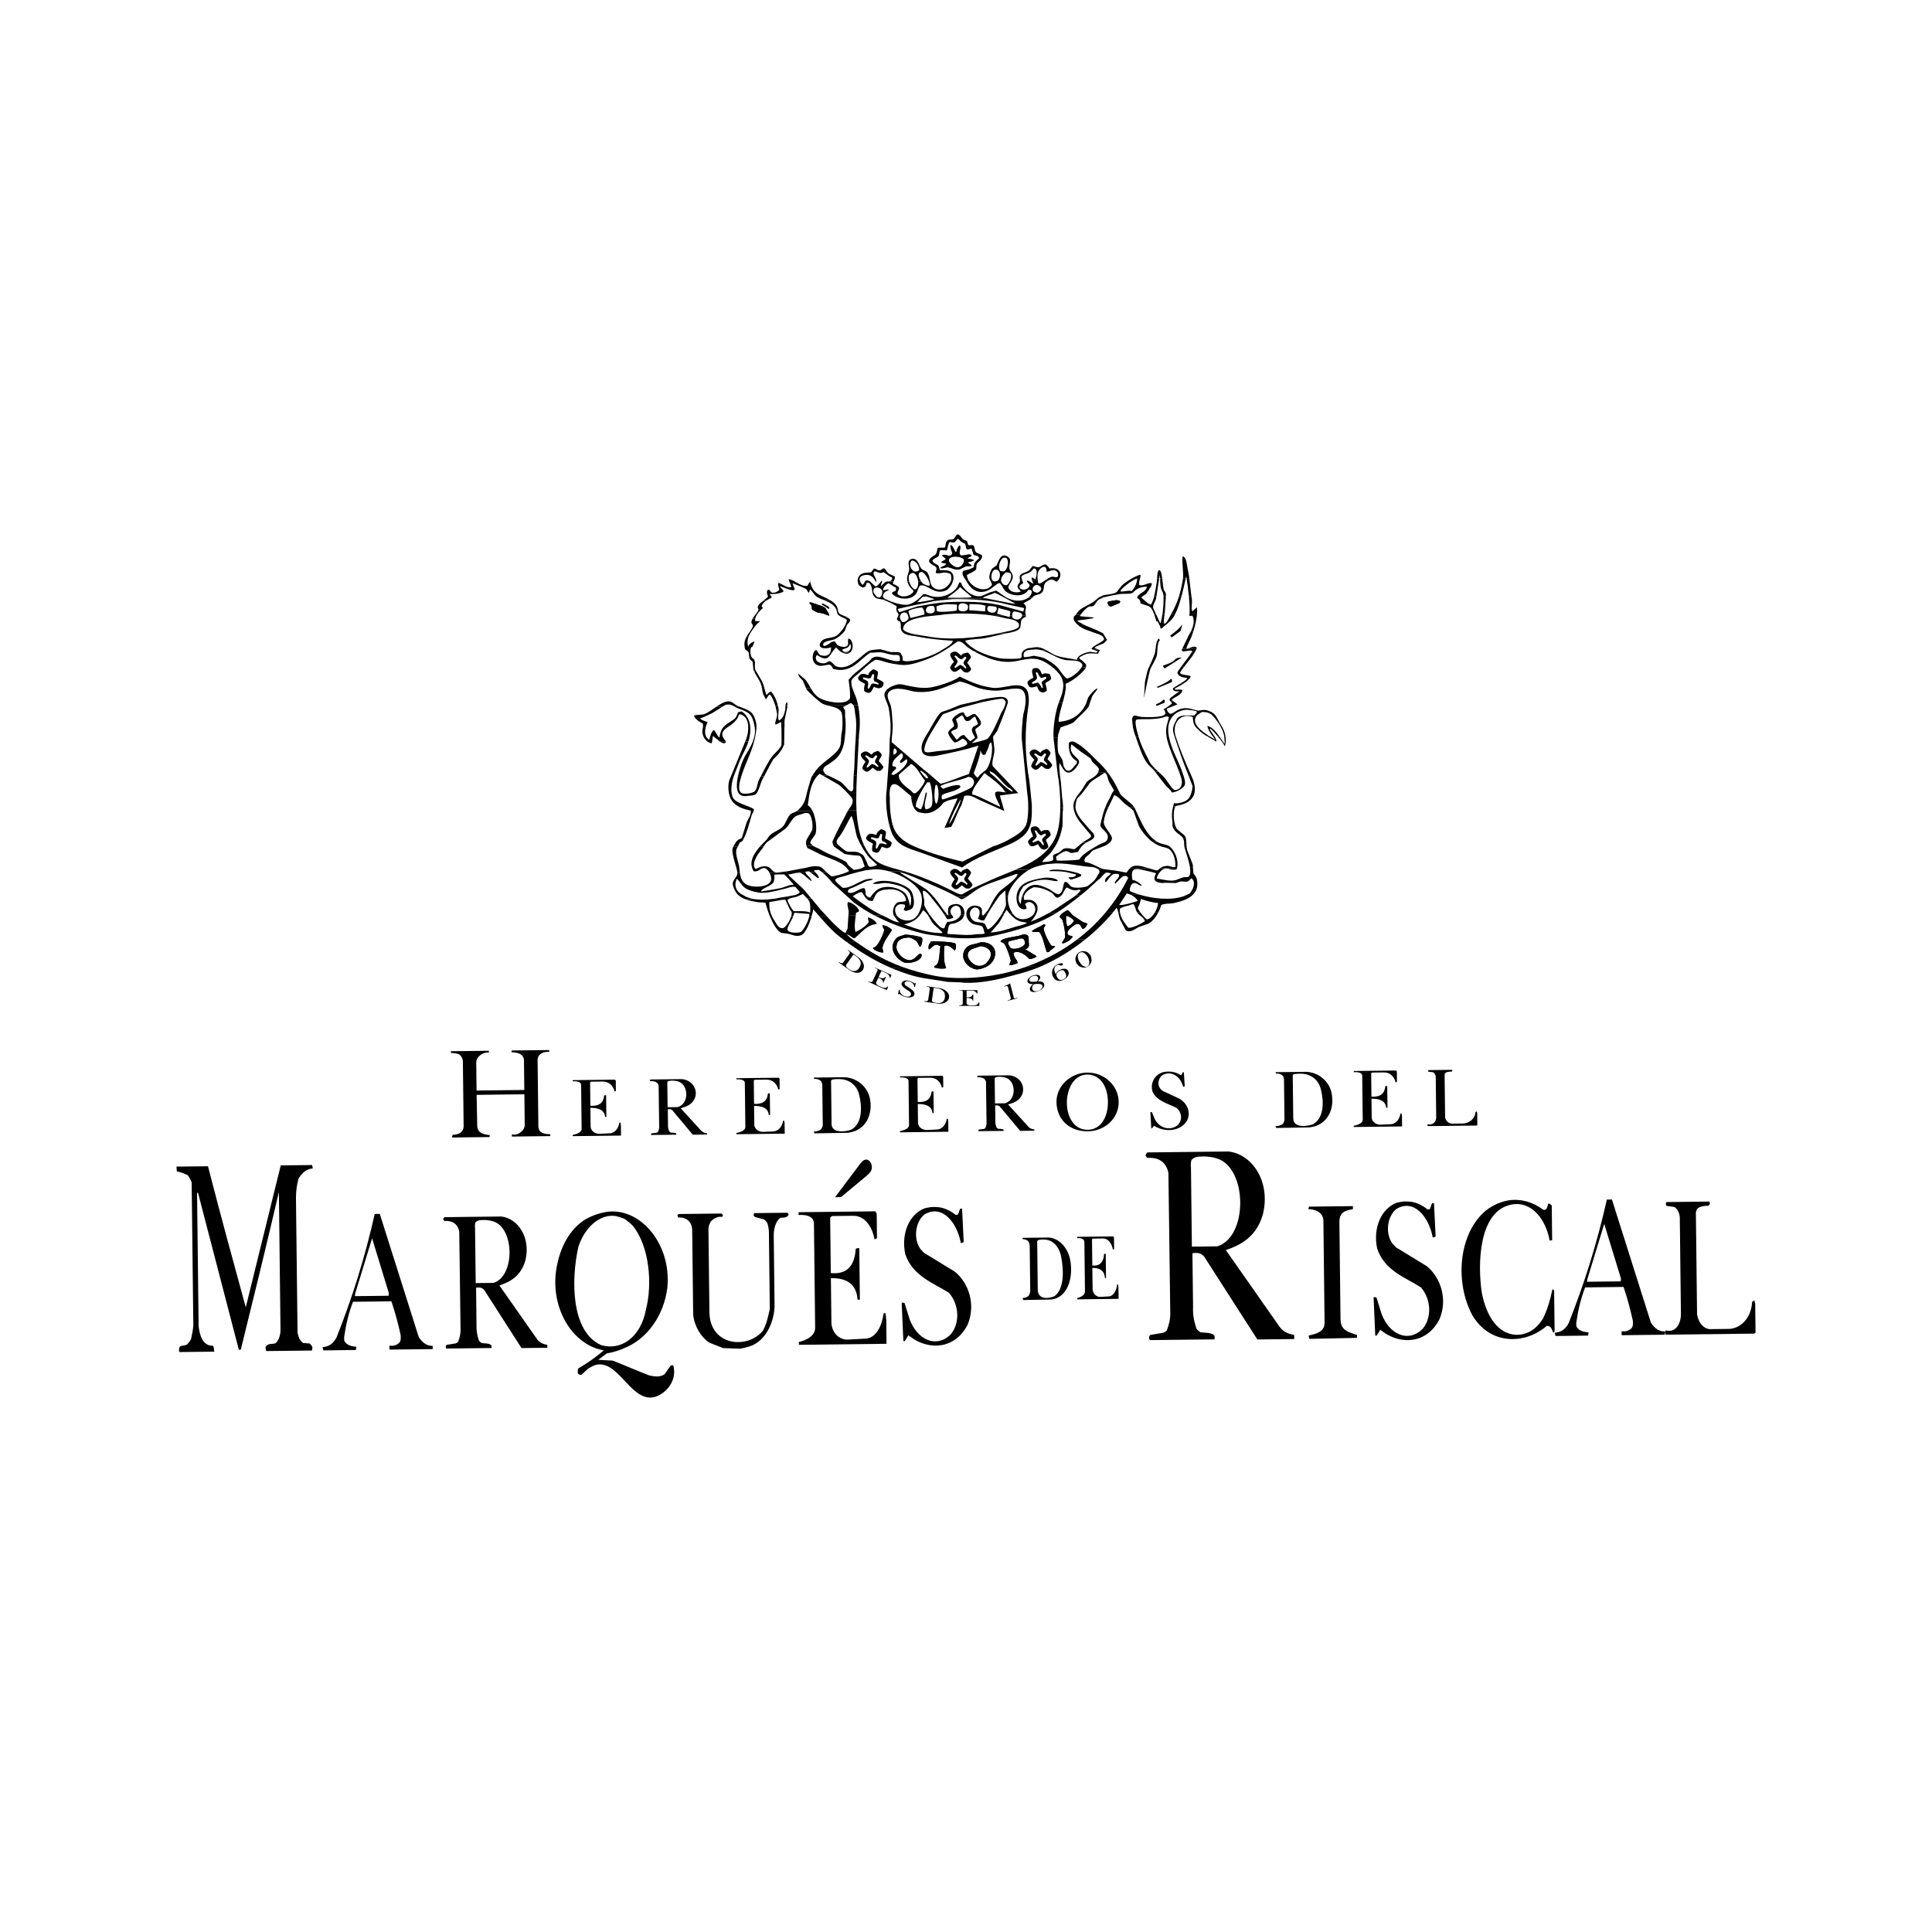 <?xml version="1.0" encoding="utf-8"?>
<!-- Generator: Adobe Illustrator 23.0.4, SVG Export Plug-In . SVG Version: 6.00 Build 0)  -->
<svg version="1.1" id="Layer_1" xmlns="http://www.w3.org/2000/svg" xmlns:xlink="http://www.w3.org/1999/xlink" x="0px" y="0px"
	 viewBox="0 0 1200 1200" style="enable-background:new 0 0 1200 1200;" xml:space="preserve">
<style type="text/css">
	.st0{fill-rule:evenodd;clip-rule:evenodd;}
</style>
<g id="XMLID_1146_">
	<g id="XMLID_1453_">
		<path id="XMLID_1475_" class="st0" d="M341.63,704.45c-3.27,0.04-7.19-0.64-7.24-4.8l-0.49-41.6c0.27-3.71,4.03-4.9,7.21-4.77
			l-0.01-1.07l-23.25,0.27l-0.15,1.07c3.5,0.13,7.7,0.88,7.75,5.24l0.21,18.21l-29.66,0.35l-0.2-17.23
			c-0.05-3.91,4.26-6.74,7.86-6.4l-0.01-1.07l-23.6,0.28l0.01,1.07c1.48-0.02,3.12,0.32,4.68,0.62c1.64,0.96,2.73,2.65,2.76,4.77
			l0.47,39.83c0.05,4.15-3.14,5.57-6.8,5.62c-0.15,0.5-0.34,1.14-0.49,1.68l23.36-0.27l0.23-1.18c-2.22-0.47-7.69-0.41-7.85-5.79
			l-0.38-19.25l29.66-0.35l0.22,19.1c0.04,3.13-3.95,6.83-7.97,5.8l0.02,1.35l23.91-0.28L341.63,704.45"/>
		<path id="XMLID_1474_" d="M385.65,699l-0.24-1.72l-0.7,0.01c-0.47,3.16-2.49,6.4-5.96,6.64l-6.43,0.29
			c-2.52,0.03-5.13-1.45-5.47-4.23l-0.14-11.89c4.22-0.05,8.75,0.86,9.13,5.64l0.78-0.01l-0.16-13.45
			c-0.37-0.11-0.78,0.01-1.21,0.13c-0.45,5.62-4.45,6.66-8.56,6.41l-0.17-14.57l0.62-0.4l7.27-0.08c3.84-0.04,6.39,2.58,7.3,6.12
			c0.3,0,0.52-0.07,0.82-0.29l-0.07-6.39l-0.43-0.62l-26.34,0.31l0.01,0.71c1.95-0.1,5.22,0.05,5.24,2.27l0.32,27.29
			c0.03,2.9-5.58,3.75-5.58,3.75c0,0.21,0.01,0.54,0.01,0.76l30.03-0.35L385.65,699"/>
		<path id="XMLID_1471_" class="st0" d="M414.66,687.73l-0.17-14.51c-0.11-0.35-0.01-0.87,0.08-1.31c0.22-0.24,0.63-0.43,0.95-0.53
			c0.16,0,0.49-0.12,0.78-0.12c1.38-0.14,2.89-0.03,4.23,0.27c7.55,1.53,7.7,14.45,0.19,16.12L414.66,687.73 M439.13,703.91
			c-1.24-0.2-2.39-0.45-3.39-1.37l-12.97-14.21c3.94-0.93,7.6-2.68,8.99-6.7c1.77-5.83-2.5-10.86-8.26-11.37l-19.52,0.23l-0.42,0.53
			l0.44,0.5c2.15-0.14,4.42,0.37,5.08,2.72l0.35,25.81c0.01,1.04-0.34,2.18-0.85,3.11c-0.22,0.21-0.61,0.32-0.84,0.42l-3.16,0.4
			c-0.3,0.33-0.3,0.54-0.09,0.98l15.54-0.18c0-0.25,0.11-0.45-0.01-0.66c-0.55-0.68-2.49-0.56-3.33-0.65c-0.4-0.2-0.79-0.41-1-0.71
			c-0.53-1.22-0.87-2.58-0.79-3.92l-0.12-9.87c1.05-0.13,1.96-0.14,2.79,0.6l12.73,15.2l8.84-0.1L439.13,703.91z"/>
		<path id="XMLID_1470_" d="M487.32,697.81l-0.25-1.72l-0.66,0.01c-0.5,3.16-2.52,6.4-5.99,6.64l-6.42,0.29
			c-2.54,0.03-5.13-1.45-5.49-4.23l-0.14-11.89c4.22-0.05,8.77,0.86,9.14,5.64l0.8-0.01l-0.16-13.45c-0.39-0.11-0.8,0.01-1.2,0.13
			c-0.46,5.62-4.46,6.66-8.59,6.41l-0.17-14.57l0.65-0.4l7.26-0.08c3.85-0.05,6.41,2.57,7.28,6.12c0.33,0,0.55-0.07,0.86-0.3
			l-0.07-6.39l-0.43-0.62l-26.34,0.31l0.01,0.71c1.95-0.1,5.2,0.05,5.22,2.27l0.32,27.29c0.03,2.9-5.58,3.75-5.58,3.75
			c0,0.21,0.01,0.54,0.01,0.76l30.03-0.35L487.32,697.81"/>
		<path id="XMLID_1467_" class="st0" d="M528.77,701.65c-3.79,1.37-12.2,2.47-12.27-3.62l-0.31-26.98l0.94-0.56
			c1.31-0.21,2.84-0.32,4.19-0.24c5.97,0.04,10.75,3.66,12.24,9.43C535.38,686.79,536.04,697.44,528.77,701.65 M524.27,669.08
			l-18.81,0.22l0.22,0.8c1.73-0.02,3.27,0.29,4.44,1.65c0.33,0.68,0.55,1.42,0.62,2.05l0.3,25.38c-0.15,0.73-0.58,1.52-0.99,2.16
			c-1.2,1.07-2.98,1.45-4.61,1.47l0.42,1.14l20.66-0.35c1.06-0.13,2.16-0.39,3.2-0.64c9.16-2.7,12.39-12.17,10.56-20.76
			C538.76,674.68,531.8,669.21,524.27,669.08z"/>
		<path id="XMLID_1466_" d="M588.98,696.63l-0.23-1.72l-0.69,0.01c-0.48,3.16-2.51,6.4-5.98,6.64l-6.43,0.29
			c-2.51,0.03-5.12-1.45-5.46-4.23l-0.14-11.89c4.21-0.05,8.76,0.86,9.13,5.64l0.77-0.01l-0.16-13.45
			c-0.35-0.11-0.77,0.01-1.19,0.13c-0.47,5.62-4.46,6.66-8.57,6.41l-0.17-14.57l0.62-0.4l7.26-0.08c3.85-0.05,6.43,2.57,7.3,6.11
			c0.3,0,0.53-0.07,0.84-0.29l-0.07-6.39l-0.43-0.62l-26.34,0.31l0.01,0.71c1.96-0.1,5.22,0.05,5.25,2.27l0.32,27.29
			c0.03,2.9-5.6,3.75-5.6,3.75c0,0.21,0.01,0.54,0.01,0.76l30.02-0.35L588.98,696.63"/>
		<path id="XMLID_1463_" class="st0" d="M618,685.35l-0.17-14.51c-0.11-0.35-0.01-0.87,0.08-1.31c0.21-0.24,0.64-0.43,0.94-0.53
			c0.17,0,0.48-0.12,0.81-0.12c1.35-0.14,2.88-0.03,4.21,0.27c7.55,1.53,7.7,14.45,0.19,16.12L618,685.35 M642.46,701.54
			c-1.21-0.2-2.36-0.45-3.38-1.37l-12.96-14.21c3.92-0.93,7.6-2.68,8.96-6.7c1.79-5.83-2.47-10.86-8.23-11.37l-19.54,0.23
			l-0.41,0.53l0.43,0.5c2.16-0.14,4.43,0.37,5.09,2.72l0.34,25.81c0.01,1.04-0.33,2.18-0.87,3.11c-0.21,0.21-0.62,0.32-0.82,0.42
			l-3.15,0.4c-0.32,0.33-0.32,0.54-0.1,0.98l15.54-0.18c0-0.25,0.1-0.45-0.01-0.66c-0.53-0.68-2.48-0.56-3.32-0.65
			c-0.43-0.2-0.82-0.4-1.01-0.71c-0.55-1.22-0.88-2.58-0.8-3.92l-0.11-9.87c1.05-0.12,1.95-0.14,2.81,0.6l12.72,15.2l8.83-0.1
			L642.46,701.54z"/>
		<path id="XMLID_1460_" class="st0" d="M675.59,701.74c-8.33,0.1-13-7.87-12.94-16.99c0.06-8.56,4.43-17.44,12.87-17.32
			c8.16,0.14,12.48,7.76,12.62,16.72C688.31,693.5,684.01,701.64,675.59,701.74 M675.34,666.2c-10.31,0.12-19.35,8.24-19.13,18.52
			c0.23,10.81,8.18,18.05,19.4,17.96c10.31-0.06,19.3-7.8,19.22-18.22C694.76,674.27,685.87,666.08,675.34,666.2z"/>
		<path id="XMLID_1459_" d="M732.76,682.53l-10.58-4.95c-0.32-0.33-0.68-0.63-1.01-0.84c-2.71-2.65-1.92-7.24,1.21-9.18
			c5.86-2.81,11.14,1.82,12.46,7.39c0.27,0.1,0.69-0.11,1.02-0.23l-0.53-8.71l-0.7,0.01l-0.69,1.52l-0.75,0.12
			c-2.19-1.31-4.54-2.1-7.03-2.07c-1.22-0.1-2.43,0.11-3.69,0.34c-5.31,1.57-8.14,6.68-6.65,12.02c2.53,5.84,9.77,7.59,14.91,10.13
			c3.48,2.95,3.93,7.95,0.44,11c-5.06,3.61-11.29,1.22-13.91-3.96l-1.72-4.27c-0.27-0.1-0.69-0.21-1.01-0.09l0.55,10.03
			c0.2,0,0.42,0,0.47-0.01c0.41-0.49,0.82-1.01,1.24-1.53c0.22,0.08,0.52,0.3,0.73,0.39c6.32,3.62,15.38,3.2,19.63-3.33
			C739.93,691.18,737.6,685.52,732.76,682.53"/>
		<path id="XMLID_1456_" class="st0" d="M815.54,698.3c-3.76,1.37-12.21,2.47-12.28-3.62l-0.32-26.98l0.96-0.56
			c1.33-0.21,2.84-0.32,4.22-0.24c5.94,0.04,10.74,3.66,12.23,9.43C822.18,683.44,822.82,694.09,815.54,698.3 M811.05,665.73
			l-18.8,0.22l0.24,0.8c1.73-0.02,3.24,0.29,4.45,1.65c0.3,0.68,0.52,1.42,0.58,2.05l0.3,25.38c-0.16,0.73-0.54,1.52-0.98,2.16
			c-1.18,1.07-2.99,1.46-4.61,1.47l0.42,1.14l20.65-0.35c1.04-0.13,2.15-0.39,3.21-0.64c9.14-2.7,12.38-12.17,10.54-20.76
			C825.56,671.33,818.6,665.86,811.05,665.73z"/>
		<path id="XMLID_1455_" d="M870.79,693.33l-0.24-1.72l-0.69,0.01c-0.47,3.16-2.5,6.4-5.96,6.64l-6.44,0.29
			c-2.53,0.03-5.12-1.45-5.47-4.23l-0.14-11.89c4.22-0.05,8.76,0.86,9.14,5.64l0.8-0.01l-0.16-13.45c-0.39-0.11-0.8,0.01-1.23,0.13
			c-0.45,5.62-4.44,6.66-8.57,6.41l-0.17-14.57l0.64-0.4l7.27-0.08c3.83-0.04,6.39,2.58,7.26,6.12c0.33,0,0.53-0.07,0.85-0.3
			l-0.07-6.39l-0.42-0.62l-26.34,0.31l0.01,0.71c1.95-0.1,5.22,0.05,5.24,2.27l0.32,27.29c0.03,2.9-5.61,3.75-5.61,3.75
			c0,0.21,0.01,0.54,0.01,0.76l30.03-0.35L870.79,693.33"/>
		<path id="XMLID_1454_" d="M917.52,691.17l-0.31-0.86c-0.22,0.12-0.53,0.35-0.75,0.42c-0.32,4.23-3.81,6.87-7.71,7.11l-6.91,0.08
			c-2.15-0.17-3.71-1.62-4.26-3.79l-0.31-26.55c-0.02-1.82,2.53-1.96,4.31-1.98c0.19-0.12,0.41-0.4,0.52-0.58
			c0-0.13-0.11-0.45-0.22-0.53l-14.7,0.17c-0.31,0.4-0.2,0.63,0.01,0.99c0.89,0.11,1.86,0.21,2.74,0.29
			c1.07,0.53,1.87,1.71,1.83,2.99l0.29,24.93c0.04,3.02-2.1,5.09-5.21,4.45l-0.33,0.49l0.34,0.65l30.22-0.35l0.52-0.23
			L917.52,691.17"/>
	</g>
	<g id="XMLID_1424_">
		<path id="XMLID_1452_" d="M193.85,723.62l-19.48,0.23l-21.72,88.13c-7.92-28.97-15.95-58.28-23.47-87.61l-19.58,0.23l0.23,2.99
			c2.16,0.32,4.64,1.33,6.8,2.37c1.05,1.41,1.89,3.11,2.41,4.36l1.04,88.9c-0.18,2.79-0.86,5.78-1.44,8.59
			c-0.81,1.39-1.81,2.84-2.93,3.53c-1.03,0.37-2.46,0.39-3.48,0.72c-0.91,0.55-1.31,1.97-0.88,3.72l21.72-0.25
			c-0.01-0.71-0.22-1.41-0.22-2.1c-0.11-0.71-0.33-1.4-0.74-1.59c-4.82,0.06-7.73-3.74-8.75-11.97l-0.97-82.93l0.61-0.01
			l25.33,97.36l1.23-0.01c8.02-32.46,16.05-65.13,23.66-97.93l1,85.74c0.04,3.66-1.56,7.2-3.27,8.26c-2.05,0.74-4.63-0.27-6.03,2.35
			c0.01,0.72,0.23,1.76,0.44,2.47l28.39-0.33c0.21-0.71,0.39-1.76,0.19-2.48c-0.42-0.69-1.06-1.22-1.57-1.9
			c-1.43,0.02-2.87-0.33-4.21-0.31c-0.82-0.68-1.45-1.74-2.08-2.4c-0.63-1.41-1.06-2.81-1.27-4.02l-0.98-83.46
			c-0.05-4.03,0.52-8.24,1.5-11.96c2.3-4.22,5.56-6.36,8.94-6.57L193.85,723.62"/>
		<path id="XMLID_1449_" class="st0" d="M241.35,804.82l-20.9,0.24l0.17-1.63l10.49-34.31l10.41,34.07L241.35,804.82 M268.74,835.94
			c-3.54,0.04-6.32-1.8-8.66-5.51l-24.19-76.46l-3.15,0.04c-5.99,26.65-13.9,52.06-23.74,76.77c-2.15,4.02-4.9,5.67-8.71,5.97
			l0.59,2l20.14-0.24l0.36-2.01c-2.39-0.22-5.73-0.57-7.48-3.53c-0.21-1.01-0.22-2.25-0.04-3.13c1.05-7.37,2.78-14.51,5.38-21.28
			l23.86-0.28c2.28,6.7,4.27,14.05,5.79,21.15c0.02,1.38,0.22,2.63-0.52,4.12c-1.6,2.01-4.27,2.68-6.47,2.21l0.03,2.5l26.83-0.31
			L268.74,835.94z"/>
		<path id="XMLID_1446_" class="st0" d="M295.46,796.95l-0.4-34.43c-0.21-0.9-0.02-2.12,0.16-3.13c0.37-0.5,1.14-1,1.71-1.26
			c0.29,0,0.85-0.27,1.43-0.27c2.48-0.27,5.25-0.06,7.64,0.65c13.71,3.72,14.07,34.29,0.45,38.32L295.46,796.95 M339.93,835.35
			c-2.2-0.47-4.31-1.06-6.15-3.28l-23.6-33.67c7.13-2.2,13.77-6.42,16.24-15.92c3.17-13.76-4.6-25.65-15.02-26.89L275.98,756
			l-0.74,1.25l0.77,1.13c3.92-0.3,8.04,0.91,9.24,6.5l0.81,61.15c0.03,2.49-0.6,5.1-1.53,7.37c-0.38,0.5-1.14,0.78-1.51,1.01
			l-5.72,0.95c-0.56,0.74-0.55,1.26-0.16,2.24l28.16-0.33c-0.01-0.49,0.17-0.99-0.02-1.5c-0.98-1.61-4.51-1.31-6.03-1.55
			c-0.77-0.48-1.44-0.98-1.83-1.71c-0.99-2.87-1.6-6.11-1.45-9.23l-0.27-23.46c1.91-0.27,3.53-0.29,5.07,1.44l23.15,36.05
			l16.04-0.19L339.93,835.35z"/>
		<path id="XMLID_1443_" class="st0" d="M373.4,835.48c-18.71-8.28-18.8-40.46-14.17-60.99c3.78-11.77,13.04-20.61,23.08-19.21
			c1.91,0.47,4.11,1.05,6.04,2.05c1.64,1.22,3.37,2.68,4.92,4.28c9.98,12.63,12.16,35.69,7.86,52.08
			C397.98,830.32,385.95,839.18,373.4,835.48 M416.61,848.18c-1.32,1.64-2.54,3.65-3.85,5.43c-2.94,1.91-6.48,1.44-9.74,0.61
			c-7.47-2.91-14.96-6.2-22.44-9.1l-8.98-0.52l5.4-4.05c4.09-0.56,8.18-1.97,12.07-3.78c12.63-5.49,23.27-19.24,25.45-37.11
			c2.54-26.85-16.43-49.09-36.55-47.09c-4.57,0.55-9.42,2.08-13.88,4.52c-10.71,6.25-17.35,19.29-18.97,34.42
			c-2.2,23.87,12.06,44.41,29.95,47.19c-4.91,4.18-10.32,8.11-15.82,11.17c-0.37,0.88-0.54,2.12-0.34,3.13
			c0.48,0.73,1.25,0.97,2.2,0.96c1.32-1.25,2.74-2.53,4.06-3.78c1.52-0.89,3.13-1.92,4.84-2.43c13.33-3.15,20.38,19.48,33.37,20.32
			c7.36,0.41,18.03-8.94,14.76-20.13C417.76,847.93,416.99,848.18,416.61,848.18z"/>
		<path id="XMLID_1442_" d="M489.19,753.25l-20.72,0.24c-0.19,0.27-0.38,0.78-0.37,1.27c0,0.35,0.4,0.86,0.78,1.1
			c1.63,0.49,3.54,0.96,5.36,1.44c0.97,0.48,1.93,1.48,2.51,2.73c0.4,1.61,0.81,3.34,0.83,5.11l0.56,47.89
			c-1.1,4.88-1.99,9.4-4.33,13.53c-9.41,11.6-32.93,9.61-33.18-11.59l-0.61-52.14c0.17-1.5,0.74-2.9,1.48-4.13
			c1.79-2.02,4.54-3.32,7.03-2.84l0.57-1.13l-0.97-0.99l-26.44,0.31l-0.95,0.53l0.41,1.61c3.92-0.3,8.71,1.64,8.78,8.01l0.61,52.39
			c0.85,7.48,4.84,13.8,9.95,17.35l8.62,3.39l10.6,0.38c1.71-0.28,3.72-0.8,5.43-1.31c9.14-2.61,15.32-12.91,15.95-24.76
			l-0.51-43.93c-0.05-4.38,1.04-8.76,3.97-11.28c1.81-0.25,4.11,0.21,5.32-1.92L489.19,753.25"/>
		<path id="XMLID_1441_" d="M550.47,819.8l-0.43-4.12l-1.24,0.01c-0.86,7.49-4.5,15.16-10.79,15.72l-11.64,0.65
			c-4.59,0.05-9.3-3.39-9.96-10l-0.33-28.19c7.63-0.09,15.87,2.04,16.57,13.41l1.43-0.02l-0.37-31.96
			c-0.67-0.22-1.43,0.02-2.19,0.29c-0.8,13.36-8.03,15.82-15.49,15.15l-0.4-34.43l1.13-1.01l13.18-0.15
			c6.97-0.08,11.62,6.24,13.25,14.58c0.57-0.01,0.95-0.28,1.52-0.78l-0.18-15.08l-0.78-1.5l-47.74,0.56l0.02,1.74
			c3.53-0.27,9.46,0.15,9.52,5.4l0.75,64.62c0.08,6.87-10.12,8.84-10.12,8.84c0.01,0.51,0.01,1.26,0.02,1.76l54.42-0.64
			L550.47,819.8"/>
		<path id="XMLID_1440_" d="M593.05,789.85l-19.23-11.76c-0.59-0.72-1.26-1.47-1.83-1.95c-4.94-6.31-3.54-17.18,2.13-21.74
			c10.63-6.62,20.2,4.37,22.65,17.58c0.47,0.23,1.23-0.27,1.8-0.51l-1-20.71l-1.24,0.01l-1.3,3.63l-1.34,0.27
			c-3.94-3.08-8.27-5.02-12.75-4.97c-2.21-0.23-4.39,0.3-6.67,0.82c-9.61,3.73-14.71,15.77-11.99,28.46
			c4.65,13.81,17.79,18,27.11,24c6.29,7.05,7.19,18.89,0.88,26.09c-9.17,8.57-20.5,2.85-25.23-9.45l-3.18-10.21
			c-0.47-0.24-1.24-0.48-1.8-0.22l1.04,23.84c0.38,0,0.77-0.01,0.86-0.01c0.75-1.15,1.5-2.4,2.24-3.64
			c0.39,0.23,0.97,0.73,1.36,0.98c11.47,8.6,27.88,7.66,35.53-7.79C606.1,810.4,601.84,796.99,593.05,789.85"/>
		<path id="XMLID_1437_" class="st0" d="M655.06,805.01c-3.22,1.51-10.41,2.71-10.49-4.11l-0.35-30.12l0.8-0.59
			c1.12-0.25,2.43-0.4,3.59-0.28c5.09,0.06,9.19,4.12,10.48,10.57C660.67,788.42,661.26,800.36,655.06,805.01 M651.12,768.65
			l-16.06,0.19l0.19,0.86c1.49-0.02,2.79,0.34,3.8,1.85c0.28,0.76,0.47,1.58,0.52,2.28l0.33,28.35c-0.12,0.83-0.47,1.71-0.82,2.42
			c-1.02,1.19-2.55,1.62-3.94,1.64l0.37,1.23l17.64-0.32c0.9-0.13,1.85-0.39,2.74-0.69c7.8-2.98,10.56-13.53,8.96-23.17
			C663.54,774.92,657.57,768.82,651.12,768.65z"/>
		<path id="XMLID_1436_" d="M694.69,799.73l-0.2-1.94l-0.58,0.01c-0.42,3.53-2.13,7.13-5.09,7.42l-5.5,0.3
			c-2.16,0.02-4.38-1.59-4.69-4.71l-0.16-13.29c3.6-0.04,7.49,0.96,7.82,6.32l0.68-0.01l-0.18-15.07c-0.31-0.12-0.68,0.01-1.04,0.14
			c-0.38,6.29-3.78,7.45-7.3,7.14l-0.19-16.23l0.54-0.49l6.22-0.07c3.28-0.04,5.47,2.94,6.24,6.88c0.27,0,0.46-0.12,0.73-0.37
			l-0.08-7.12l-0.37-0.69l-22.51,0.26l0.01,0.81c1.66-0.13,4.46,0.07,4.49,2.55l0.36,30.47c0.04,3.24-4.77,4.17-4.77,4.17
			c0,0.23,0.01,0.59,0.01,0.83l25.65-0.3L694.69,799.73"/>
		<path id="XMLID_1433_" class="st0" d="M740.3,774.31l-0.57-49.2c-0.27-1.28-0.04-3.02,0.23-4.47c0.54-0.72,1.62-1.43,2.45-1.8
			c0.41-0.01,1.23-0.38,2.04-0.39c3.53-0.39,7.48-0.09,10.92,0.94c19.57,5.32,20.08,48.99,0.64,54.75L740.3,774.31 M803.84,829.18
			c-3.15-0.67-6.16-1.51-8.79-4.69l-33.71-48.11c10.21-3.14,19.69-9.17,23.21-22.75c4.54-19.66-6.57-36.65-21.47-38.42l-50.6,0.59
			l-1.06,1.78l1.1,1.61c5.59-0.43,11.48,1.29,13.2,9.28l1.16,87.37c0.04,3.55-0.87,7.29-2.19,10.53c-0.54,0.72-1.64,1.11-2.17,1.44
			l-8.17,1.36c-0.8,1.06-0.79,1.79-0.23,3.2l40.24-0.47c-0.01-0.71,0.24-1.41-0.02-2.14c-1.4-2.3-6.44-1.88-8.62-2.22
			c-1.1-0.69-2.06-1.4-2.62-2.44c-1.42-4.1-2.3-8.73-2.07-13.18l-0.39-33.52c2.73-0.38,5.06-0.41,7.26,2.06l33.07,51.51l22.92-0.27
			L803.84,829.18z"/>
		<path id="XMLID_1432_" d="M832.62,819.37l-0.7-60.15c-0.08-6.86,4.31-7.4,8.4-8.2l-0.02-1.88l-27.21,0.32l-0.55,1.51
			c3.92,0.08,9.95,1.76,9.46,8.37l0.73,62.65c-0.32,5.61-5.85,6.54-9.95,7.6l0.51,2l29.48-0.61c-0.01-0.49,0.19-1.24,0.19-1.75
			C837.68,827.3,832.71,826.6,832.62,819.37"/>
		<path id="XMLID_1431_" d="M886.18,786.43l-19.24-11.76c-0.58-0.72-1.25-1.47-1.84-1.95c-4.94-6.31-3.54-17.18,2.14-21.74
			c10.62-6.62,20.19,4.37,22.64,17.58c0.47,0.23,1.24-0.27,1.81-0.51l-1.01-20.71l-1.25,0.01l-1.29,3.63l-1.33,0.27
			c-3.95-3.08-8.27-5.02-12.76-4.97c-2.2-0.23-4.38,0.3-6.67,0.82c-9.6,3.73-14.72,15.77-11.98,28.46
			c4.63,13.81,17.77,18,27.1,24.01c6.29,7.05,7.2,18.89,0.87,26.09c-9.15,8.57-20.49,2.85-25.22-9.45L854.99,806
			c-0.47-0.24-1.25-0.48-1.83-0.22l1.04,23.84c0.39,0,0.77-0.01,0.86-0.01c0.74-1.15,1.5-2.4,2.25-3.64
			c0.39,0.23,0.96,0.73,1.35,0.98c11.46,8.6,27.87,7.66,35.52-7.79C899.21,806.98,894.94,793.57,886.18,786.43"/>
		<path id="XMLID_1430_" d="M965.29,801.48c-0.39-0.24-0.68-0.62-1.07-0.62c-1.26,6.26-3.1,12.65-5.8,18.02
			c-4.21,6.93-10.1,10.37-16.87,10.2c-11.55-0.62-18.38-12.13-21.12-25.82c-2.89-18.94-1.52-48.92,16.06-54.46
			c12.47-4.16,23.1,5.96,26.05,21.77l1.53-0.28l-0.25-21.58c-0.58-0.48-1.35-1.23-2.11-1.22c-0.38,1.25-0.73,2.62-1.4,3.63
			c-0.57,0.26-1.13,0.51-1.71,0.28c-6.54-4.8-13.92-6.95-21.36-5.87c-4.95,0.8-9.8,2.86-14.24,6.28
			c-17.03,14.05-19.63,44.64-8.42,65.24c10.92,18.34,32.5,18.31,46.2,6.44c0.67-0.01,1.43,0.23,2.21,0.72
			c0.78,0.98,1.36,2.48,1.76,3.6l0.85-0.88L965.29,801.48"/>
		<path id="XMLID_1427_" class="st0" d="M1006.66,795.88l-20.9,0.24l0.18-1.63l10.48-34.31l10.42,34.07L1006.66,795.88 M1034.04,827
			c-3.52,0.04-6.31-1.8-8.65-5.51l-24.19-76.46l-3.15,0.04c-5.99,26.65-13.9,52.06-23.74,76.77c-2.14,4.02-4.9,5.67-8.72,5.97l0.6,2
			l20.15-0.24l0.36-2.01c-2.4-0.22-5.74-0.57-7.5-3.53c-0.21-1.01-0.22-2.25-0.04-3.13c1.06-7.37,2.79-14.51,5.39-21.28l23.87-0.28
			c2.28,6.7,4.26,14.05,5.79,21.15c0.02,1.38,0.21,2.63-0.53,4.12c-1.6,2.01-4.27,2.68-6.47,2.21l0.03,2.5l26.82-0.31L1034.04,827z"
			/>
		<path id="XMLID_1426_" d="M1090.18,809.61l-0.6-1.99c-0.37,0.26-0.94,0.75-1.31,1.03c-0.56,9.98-6.88,16.18-13.94,16.75
			l-12.51,0.15c-3.92-0.44-6.73-3.92-7.74-9.03l-0.73-62.87c-0.05-4.37,4.52-4.68,7.77-4.72c0.37-0.25,0.75-0.89,0.93-1.38
			c0-0.23-0.2-1-0.39-1.24l-26.63,0.31c-0.57,1.02-0.36,1.51,0.03,2.37c1.62,0.22,3.34,0.46,4.96,0.7c1.93,1.22,3.39,4.08,3.34,7.05
			l0.69,59.03c0.08,7.23-3.78,12.14-9.44,10.57l-0.56,1.15l0.59,1.49l54.81-0.64l0.95-0.52L1090.18,809.61"/>
		<path id="XMLID_1425_" class="st0" d="M518.68,743.59l3.66-0.04l15.07-12.5c2.69-2.36,4.15-3.47,4.12-6.21
			c-0.03-2.74-1.94-4.64-3.41-4.63c-1.88,0.02-3.03,1.55-4.47,3.48L518.68,743.59"/>
	</g>
	<g id="XMLID_1147_">
		<path id="XMLID_1408_" class="st0" d="M596.1,420.26c6.21,2.96,11.96,5.74,20.19,6.92c6.87,0.99,17.03-4.59,21.24,1
			c1.59,2.11,1.74,6.85,1.22,10.31c-1.11,7.19-1.77,14.4-1.67,22.75c0.1,8.61,0.98,16.55,2.35,24.21l1.46,14.35
			c0.09,7.64,0.15,13.03-3.82,17.87c-2.45,2.96-6.69,5.26-10.41,6.91c-9.58,4.3-21.09,8.12-29.04,14.26l-23.65-8.56
			c-7.89-2.95-14.88-4.01-19-10.78c-3.19-5.27-5.61-19.87-4.2-29.17l1.66-22.88l0.18-8.26c0.83-5.55,0.79-11.23-0.55-18.99
			c-0.39-2.33-1.98-5.38-2.55-7.35c-1.23-4.34,4.25-6.92,8.08-7.74c1.95-0.43,4.04,0.32,5.5,0.63c4.29,0.87,9.85,2.11,15.19,1.2
			C583.59,426.01,592.68,422.97,596.1,420.26 M596.07,423.24l-7.49,2.91c-5.91,2.4-12.88,4.67-21.33,3.29
			c-2.49-0.42-11.04-3.65-15.02,0.24c-2.43,2.77,0.65,6.37,1.17,9.17c0.74,3.97,0.63,6.3,0.98,10.01c0.42,4.58-0.54,8.15-0.59,12.03
			l19.6,16.8c4.15,3.14,6.81,5.85,10.86,9.13c5.43-1.21,12.06-4.44,17.49-5.98l5.98-17.7c-8.3,2.6-16.5,4.33-25.8,6.23
			c-3.94,0.79-8.21,0.28-9.12-2.38c-1.75-5.15,2.83-10.36,4.52-13.56c1.23-2.33,5.49-9.91,7.31-11.11l4.53-1.55l7.4-2.99l10.31-2.34
			c3.5-1.11,7.45-1.88,11.75-2.35c3.11-0.35,6.9-0.77,7.43,2.67c0.25,1.45-6.71,18.27-6.71,18.27l-2.57,3.61l0.77,6.6
			c0.78,3.82-2.13,8.94-0.83,11.72l15.76,16.64l-11.43,1.5l2.74,9.62l-15.37-6.85c-2.59-1.12-5.43-3.5-9.42-2.55
			c0,0-1.3,4.2-1.82,5.81c-0.97,1.33-4.06,8.61-4.75,10.32c0.05,0.02-1.04,1.84-0.92,1.84c-0.3,0.49-0.54,0.92-0.71,1.29l-4.13,0.68
			l8.13-18.36c0,0-7.72,1-9.34,3.33c-0.74,1.04-5.95,7.47-13.31,5.54c-5.94-0.13-6.19-10.16-6.19-10.16s-7.28-6.4-8.65-7.09
			c-6.01-2.98-4.61,8.09-4.61,8.09s-0.37,10.57,2.14,17.91c2,5.89,7.13,9.4,11.47,11.46c13.07,6.18,31.61,10.16,31.61,10.16
			l19.18-9.59c1.91-0.33,6.73-2.5,8.67-3.58c5.72-3.21,9.18-5.26,11.23-8.92c1.97-3.53,2.01-14.41,1.11-19.74l-3.27-32.61
			c-0.62-3.81,0.25-13.73,0.77-17.06c0,0,1.48-4.63,1.43-8.81c-0.04-3.44-0.7-6.56-4.31-7.06c-4.12-0.57-10.51,1.43-15.07,1.2
			c-7.15-0.35-11.34-2.05-14.94-3.59C601.2,424.72,597.92,423.53,596.07,423.24z M622.54,434.04c-1.95-0.25-12.64,2.09-12.64,2.09
			l-13.54,3.61l-10.55,3.85c-0.97,0.52-6.57,10.18-7.61,11.78c-1.01,1.59-5.3,9.15-3.71,11.57c1.51,0.92,6.03-0.25,7.84-0.37
			c4.83-0.34,16.61-1.71,18.49-4.47c0-1.4-1.34-2.5-2.22-3.03l-0.97-0.26c-1.13,0.93-2.95,2.2-4.64,2.39
			c-1.11-0.65-4.68-5.26-3.94-6.57c0.71-1.64,2.43-2.39,3.54-3.62c-0.02-2.04-0.96-2.35-1.15-4.11c0.85-1.81,4.32-4.24,6.56-4.5
			l0.7,0.27c0.35,1.07,0.95,2.16,1.82,2.72c2.06-0.39,2.66-1.83,4.93-1.96c1.3,0.79,4.35,4.33,3.79,6.27
			c-0.63,1.55-2.35,2.07-3.4,3.22c-0.1,2.29,1.23,2.8,1.3,5.5l-3.48,3.03c1.19,0.11,8.21-1.8,9.33-2.36
			c2.43-1.25,7.31-12.54,8.67-15.81c0.74-1.76,2.16-3.04,2.98-6.79C624.81,435.63,623.69,434.17,622.54,434.04z M597.3,444.23
			l-3.56,2.51c0.53,1.73,1.74,3.4,0.88,5.54c-0.77,1.23-3.52,0.98-3.86,2.64l3.41,4.52c1.72-0.92,2.01-2.76,4.65-2.95
			c0.88,1.16,2.7,2.99,3.8,3.97l2.99-2.22c-0.38-1.41-2.77-4.25-1.7-5.93c0.73-1.72,2.54-1.34,3.55-2.8l-1.73-4.4
			c-2.09,0.22-2.92,3.32-5.41,2.67C598.53,447.32,598.94,444.79,597.3,444.23z M555.41,464.81c-0.48,0.98-0.68,2.56-0.37,4.01
			c1.13-0.25,1.53-1,2.05-1.81C557.02,465.81,556.43,465.06,555.41,464.81z M615.59,461.13c-1.26-0.11-1.58,3.78-2.46,5.04
			c-0.75,1.07-0.57,2.58-1.84,2.73c-1.46,0.18-1.79-1.59-2.27-2.98c-0.05,3.15-3.13,11.5-4.25,14.3c0.72,1.08,1.19,1.99,2.25,2.75
			l0.55-0.15c0.89-1.87,2.94-3.07,4.5-4.33C615.13,475.94,617.3,465.28,615.59,461.13z M559.58,467.94
			c-1.72,1.81-6.12,4.32-5.14,8.05c1.09-0.05,1.51,0.09,2.06,0.53l0.01,0.96c-0.88,0.75-2.5,2.3-2.86,3.47
			c0.93,0.21,1.38,0.67,1.93,0.12c2.03-0.9,9.29-6.51,7.75-9.46c-1.78,0.41-2.12,2.02-4.12,2.26l-0.28-1.09
			c1.31-1.41,2.77-2.97,1.3-4.84L559.58,467.94z M565.88,474.45l-7.62,6.79c-0.25,4.33,4.52,7.53,7.18,9.51
			c0.77,0.56,1.99,2.65,3.18,1.86c1.63-0.81,5.65-5.75,5.84-7.91c-2.47-2.69-4.41-7.45-7.43-9.51L565.88,474.45z M571.82,478.55
			l-0.12,0.68c1.26,1.6,2.17,2.76,3.63,4.11l1.11,0.11C576.47,481.63,573.19,479.3,571.82,478.55z M614.67,479.01
			c-0.07,1.33,2.16,2.53,3.08,3.42c3.33,3.21,6.69,6.74,10.71,9.24l0.69-0.31l-1.54-1.49C623.07,487.74,619.58,480.49,614.67,479.01
			z M611.43,480.12c-1.24,2.18-8.62,10.51-7.52,13.37c1.55,0.15,4.78,1.64,6,2.25l11.21,5.38l-0.01-0.55
			c-0.81-1.93-3.41-5.92-2.98-8.09c0.76-1.7,4.79-0.24,6.62-0.35l-0.97-0.97c-1.44-2.87-7.91-7.76-10.59-9.69L611.43,480.12z
			 M601.35,482.48c-3.39,2.04-15.86,3.99-17.24,5.92l1.63,1.55c2.64-0.95,7.84-3.02,10.43-2.04l0.43,0.93
			c-2.86,2.94-8.31,2.98-11.5,4.99c-0.3,1.09-0.39,1.73,0.16,2.74c2.57-0.27,16.49-6.1,18.1-7.51
			C606.01,486.7,605.49,482.88,601.35,482.48z M575.91,485.92c-1.81,2.28-7.77,11.97-6.99,15.12l2.51,1.61l0.68-0.15
			c1.56-2.56,2.11-7.29,2.91-10.21l0.69-0.01c-0.13,3.13-2.43,7.8-0.71,10.46c1.62-0.15,3.18-1,3.69-2.23
			c1.13-2.61-0.17-13.1-1.27-14.61L575.91,485.92z M581.16,487.52c-0.75,1.96-1.3,9.9,0.29,11.73c1.91-1.51,1.91-9.62,0.41-11.74
			L581.16,487.52z M596.69,496.44c-2.29,3.93-5.96,10.9-7.18,15.48C590.73,511.03,597.1,498.09,596.69,496.44z"/>
		<path id="XMLID_1407_" class="st0" d="M561.67,600.98c5.55,1.96,11.56,3.59,17.79,4.9c15.01,3.14,34.42,1.29,47.7-2.24
			c3.86-1.05,7.61-2.2,11.28-3.55l8.61-0.1c-0.3,0.15-0.61,0.29-0.9,0.4c-7.13,3.07-14.08,4.75-22.34,6.9
			c-6.5,1.69-19.36,4.09-27.32,2.85l-7.84-0.26c-7.59-1.43-15.13-1.93-22.09-3.98c-4.71-1.37-9.13-3-13.34-4.81L561.67,600.98"/>
		<path id="XMLID_1404_" class="st0" d="M674.28,583.33c-8.35,6.71-17.7,12.5-27.23,16.68l-8.61,0.08
			c11.44-4.15,21.73-9.8,30.79-16.7L674.28,583.33 M531.62,585c0.48,0.36,0.94,0.67,1.34,0.94c7.21,4.99,14.53,9.39,23.28,12.99
			c1.75,0.72,3.56,1.41,5.43,2.06l-8.43,0.1c-10.14-4.35-19.02-9.87-27.41-16.06L531.62,585z"/>
		<path id="XMLID_1396_" class="st0" d="M695.65,566.76c0.68,4.08,3.21,6.89,5.17,9.51c2.71,0.23,8.64-2.8,10.32-4.22
			c-0.98-2.47-3.51-3.36-4.88-5.42l1.95-0.02c1.64,2.26,3.88,4.42,4.13,4.42c1.57-0.02,3.61-1.96,5.08-4.54l2.14,0
			c-1.57,3.05-3.81,5.92-6.36,7.25l-6.01,2.1c-2.06,1.07-5.25,3.81-7.93,2.01l-3.56-6.71c-0.6-1.55-0.78-2.98-1.1-4.37
			L695.65,566.76 M691.22,566.81c-4.84,5.81-10.61,11.44-16.94,16.52l-5.05,0.06c6.44-4.9,12.25-10.43,17.38-16.5L691.22,566.81z
			 M609.95,567.76c0.09,0.4,0.27,0.74,0.71,0.97l0.89-0.99l1.91-0.02c-0.78,1.3-1.51,2.62-2.22,3.93c-1.53,0.28-2.42-0.11-3.86-1.17
			c0.48-0.71,0.88-1.72,1.05-2.74L609.95,567.76z M588.27,568.01c0.25,0.22,0.5,0.49,0.75,0.72c0.02-0.12,0-0.4-0.03-0.73l1.96-0.02
			c0.44,0.62,0.96,1.08,1.11,2.1c-1.3,0.48-2.24,1.07-3.85,0.74c-0.51-0.94-1.1-1.89-1.7-2.83L588.27,568.01z M547.84,568.49
			c0.69,0.35,1.4,0.67,2.15,1c2.59,1.1,5.32,3.25,8.59,3.39l-1.09-1.05l-2.33-3.13c-0.05-0.1-0.09-0.19-0.12-0.28l1.83-0.02
			c2.03,3.32,7.79,4.59,11.34,1.85c0.61-0.48,1.21-1.17,1.75-1.98l1.56-0.04c-2.25,3.02-4.81,4.61-10.03,5.95l6.41,2.22
			c5.08,1.73,11.25,3.2,17.52,3.17c-0.65-1.7-4.57-4.33-5.85-5.95c-1.22-1.53-2.14-3.64-3.43-5.48l1.31,0.03
			c1.5,2.1,3.12,4.09,4.04,5.06c1.12,1.18,2.97,3.73,5.1,3.32c0.35-1.5,1.08-2.93,1.86-4.01c3.23,0.12,7.47-1.54,8.3-4.58l2.21-0.05
			c-0.45,3.12-3.59,4.93-6.38,5.66c-0.99,0.26-1.97,0.11-2.64,0.63c-0.84,0.67-0.9,2.25-1.17,3.51c-0.19,0.96-0.46,1.71-0.09,2.41
			c5.33,0.14,11.65,1.14,17.48,0.17c1.74-0.32,4.34,0.24,5.4-0.57c-0.45-1.56-0.7-3.92-1.98-4.66l-4.58-0.93
			c-2.1-0.65-4.69-3.15-4.8-6.25l2.24-0.03c0.13,1.96,1.39,3.92,3.37,4.6c1.52,0.49,4.5,0.54,5.32,1.01
			c1.34,0.69,1.35,2.84,2.46,3.83c2.45-0.85,6.21-5.46,8.72-9.68l1.39-0.02c-1.07,1.91-2.05,3.94-3.3,5.75l-5.12,5.84
			c5.16-0.19,10.68-2.07,15.03-3.45c2.61-0.79,5.44-1.11,7.56-2.48c-1.27-0.63-2.99-0.49-4.48-1.02c-2.58-0.99-4.44-2.66-6.21-4.75
			l1.83,0.04c0.69,0.92,1.45,1.69,2.21,2.19c3.64,2.52,9.15,0.92,11.09-2.35l1.39-0.02c-0.91,2.04-2.4,3.93-3.53,5.15
			c3.93-1.54,7.58-3.32,11.06-5.28l4.7-0.01c-3.26,1.96-6.66,3.78-10.33,5.35c-9.15,3.91-19.08,6.68-29.79,8.9
			c-8.58,1.78-21.96,1.72-30.36,0.25c-4.41-0.79-8.27-0.92-12.32-1.93c-11-2.71-21.07-6.48-30.12-11.3L547.84,568.49z M513.3,568.89
			l2.61,2.78c1.12,1.36,8.12,8.2,9.37,7.73l1.17-2.66l0.51-8.01l4.54-0.05c-0.33,3.14-1,6.87-0.2,10.07
			c1.84-0.2,8.08-4.61,8.24-6.15l-0.53-2.76c1.94,0.19,5.08,2.15,5.59,4.03c-6.28,0.58-9.95,5.83-13.87,8.96
			c-1.55-0.23-3.12-2.3-4.76-2.52c1.21,1.53,3.66,3.33,5.63,4.71l-5.79,0.05c-1.47-1.11-2.92-2.2-4.37-3.32
			c-4.67-3.61-8.7-8.3-12.68-12.84L513.3,568.89z M479.56,569.28c0.43,0.88,0.92,1.72,1.46,2.51c0.94,1.37,2.59,5.35,5.47,4.64
			c1.32-0.31,3.98-4.18,4.94-7.26l1.27-0.04c-0.92,2.41-3.59,6.37-3.64,7.86c-0.1,2.79,6.74,2.55,8.29,1.89
			c1.48-0.81,4.71-6.34,5.28-9.91l1.53,0.02c-1.43,5.03-4.03,11.26-7.03,12.05c-2.96,0.82-5.47-0.63-7.73-1.1
			c-1.85-0.38-3.48-0.07-4.82-0.91c-2.34-1.45-4.71-5.95-6.31-9.78L479.56,569.28z"/>
		<path id="XMLID_1379_" class="st0" d="M600.2,567.87c-0.02-0.61,0.05-1.24,0.24-1.87c0.86-2.96,4.45-4.49,7.92-2.87
			c2.29,1.08,1.32,3.21,1.58,4.61l-1.53,0.04c0.32-2.08-0.32-4.17-3.18-4.13c-2.07,0.73-2.88,2.47-2.79,4.22L600.2,567.87
			 M588.99,568.01c-0.18-1.58-0.67-4.77,1.53-5.74c4.29-1.93,8.12-0.05,8.48,4.24c0.05,0.47,0.03,0.92-0.03,1.35l-2.21,0.07
			c0.17-0.71,0.18-1.5-0.04-2.36c-0.24-0.91-0.39-1.74-1.01-2.27c-2.3-2.06-5.99,0.55-5.25,3.67c0.11,0.43,0.29,0.75,0.49,1.06
			L588.99,568.01z M526.97,568.73l0.11-1.65c0.31-2.22-1.32-5.18-0.44-6.74c2.09-0.21,6.94,3.29,6.94,5.72l-1.91,0.97
			c-0.04,0.53-0.09,1.05-0.15,1.61L526.97,568.73z M699.29,555.8l-4.18,6.31c1.92,0.18,3.92-0.37,6.37-0.95
			c2.05-0.49,5.17-1.58,5.17-1.58c-0.57-1.38-2.42-2.93-4.29-3.84l5.41-0.04c8.02,2.39,19.12,3.79,27.4,1l2.94-1.35l3.19-0.04
			c-2.79,3.11-7.2,4.48-12.1,5.58c-2.4,0.53-6.11,0.16-7.94,1.29c-0.38,1.37-0.96,2.86-1.69,4.3l-2.14,0.03
			c0.99-1.76,1.73-3.76,1.88-5.66c-3.45-0.18-7.68-1.41-10.7-2.48c-0.28,2.26-1.24,4.06-1.91,5.67c0.32,0.81,0.87,1.69,1.51,2.6
			l-1.95,0c-0.1-0.14-0.18-0.29-0.25-0.41c-0.76-1.41-0.9-3.5-1.99-4.57l-1.08,0.01c-2.14,1.22-5.84,1.17-7.44,2.95
			c-0.01,0.77,0.06,1.47,0.16,2.16l-1.05-0.01c-0.21-1-0.5-1.97-1.04-2.94c-0.76,0.97-1.55,1.95-2.35,2.94l-4.61,0.09
			c2.94-3.5,5.66-7.19,8.15-11.03L699.29,555.8z M671.18,556.13c-4.83,3.87-9.81,7.69-15.26,11.05l-4.7,0.1
			c3.92-2.27,7.61-4.7,11.21-7.18c1.74-1.2,3.89-2.46,5.71-3.91L671.18,556.13z M659.14,556.27c-0.53,0.47-1.21,0.94-2.17,1.34
			c-1.02-0.09-1.57-0.68-2.06-1.32L659.14,556.27z M632.86,556.58c-0.31,1.85-0.11,3.81,1.15,4.93c0.1-1.72,0.42-3.41,0.95-4.96
			l1.1-0.01c-0.2,0.71-0.25,1.48-0.02,2.3c1.64,0.37,3.8-0.36,5.55,0.65c3.48,2.04,3.35,5.09,2.11,7.9l-1.39,0
			c0.18-0.31,0.33-0.6,0.44-0.93c1.55-4.36-3.23-8.32-6.08-4.88c0.26,0.96,1.23,1.61,0.76,3c-4.48,1.28-6.44-3.59-6.03-7.99
			L632.86,556.58z M626.08,556.65c-0.49,3.92,0.98,8.11,2.94,10.84l-1.83,0.06c-0.64-0.79-1.28-1.61-1.94-2.45
			c-0.56,0.77-1.06,1.63-1.55,2.49l-1.39,0.02c1.29-2.19,2.26-4.25,2.54-5.63l-0.16-3.5l-0.1-1.81L626.08,556.65z M620.62,556.72
			c-2.52,3.41-4.98,7.17-7.18,10.96l-1.91,0.06l2.02-2.35c1.49-2.41,2.9-5.67,4.89-8.62L620.62,556.72z M600.51,556.95
			c-1.38,0.87-2.62,1.55-3.4,1.61c-0.87-0.51-1.76-1.03-2.69-1.52L600.51,556.95z M580.07,557.19c0.93,1.12,1.79,2.22,2.49,3.14
			c1.76,2.37,3.61,5.31,5.71,7.64l-1.77,0.06c-2.4-3.69-5.35-7.21-7.96-10.45c-0.09-0.11-0.17-0.21-0.27-0.35L580.07,557.19z
			 M573.66,557.27c0.17,0.81,0.34,1.5,0.44,2.04l-0.09,2.67c0.35,1.43,1.82,3.86,3.44,6.15l-1.31,0.04
			c-0.78-1.13-1.65-2.14-2.82-2.82c-0.6,1.09-1.19,2.03-1.79,2.83l-1.56,0.06c1.83-2.75,3.07-7.1,2.54-10.95L573.66,557.27z
			 M563.76,557.38c0.41,0.95,0.73,1.98,0.95,3.01l0.63,2.52c0.59-2.19,0.72-4,0.48-5.55l1.53-0.02c0.55,2.72,0.51,5.91-1.15,7.13
			c-0.95,0.72-2.23,0.94-3.47,1.37c-0.72-0.25-1.1-0.37-1.46-0.96l0.94-1.94l-0.25-0.97c-3.97-1.34-7.27,1.1-5.48,5.63
			c0.1,0.26,0.24,0.51,0.39,0.8h-1.83c-1.08-2.9,0.34-6.42,2.18-7.69c1.33-0.88,4.06-0.34,5.55-1.16c-0.04-0.78-0.22-1.49-0.47-2.17
			L563.76,557.38z M542.98,557.63c-0.27,0.6-0.56,1.24-0.93,1.93c-2.12,0.18-3.42-0.64-4.4-1.85L542.98,557.63z M531.02,557.76
			c5.31,3.89,10.53,7.76,16.82,10.74l-4.84,0.04c-4.44-2.39-8.6-5.02-12.52-7.88l-3.15-2.86L531.02,557.76z M468.8,558.49
			c2.78,0.39,6.45,0.51,11.13-0.15l10.2-0.1c-0.34,0.22-0.68,0.44-1.02,0.74c0.54,2.18,2.66,5.65,3.9,6.99
			c2.45,0.01,7.91-0.36,10.14,0.86c0.26-1.86,0.28-5.51-0.54-7.08c-0.26-0.52-0.69-1.06-1.16-1.61l2.52-0.06
			c1.99,2.36,4.01,4.76,5.84,7.04l3.5,3.76l-4.53,0.05c-1.21-1.44-2.42-2.81-3.65-4.13c-0.2,1.14-0.53,2.59-0.98,4.14l-1.53,0.06
			c0.08-0.52,0.11-0.96,0.08-1.35l-9.24-0.72l-0.63,1.67c-0.04,0.17-0.1,0.29-0.14,0.45l-1.27,0.08c0.34-1.1,0.46-2.14,0.21-2.86
			l-0.98-1.3l-2.84-6.11l-1.68,0.02l-8.3,1.42c-0.17,3.52,0.51,6.44,1.73,8.98l-1.31,0.02c-0.54-1.34-0.99-2.57-1.33-3.55l-1.5-5.03
			c-1.42-0.34-3.4-0.14-5.18-0.43c-2.55-0.42-4.99-0.93-7.15-1.73L468.8,558.49z"/>
		<path id="XMLID_1370_" class="st0" d="M480.89,543.41c0,0,0.54,1.85-0.45,4.49c-0.85,2.28-7.74,3.91-7.7,5.78
			c2.59-0.32,8.57-1.3,11.75-1.99c3.57-0.75,5.39-2.23,8.42-2.1c-0.36-0.87-5.15-6.05-5.89-6.49
			C487.03,543.1,481.25,542.98,480.89,543.41 M631.4,556.59c0.07-0.64,0.2-1.3,0.36-1.93c1.86-6.67,8.72-8.06,16.17-9.35
			c2.79-0.49,8.46-0.08,9.18,1.95c-1.91,0.2-3.65-0.4-5.55-0.67c-6.29-0.92-13.13,1.64-16.22,4.29l-1.3,2.3
			c-0.49,0.84-0.97,2.09-1.17,3.42L631.4,556.59z M565.82,557.36c-0.9-5.79-7.04-7.6-14.03-8.74c-3.94-0.67-7.12,1.13-9.88,0.12
			l2.63-1.11c7.36-1.93,19.08,1.83,21.53,6c0.5,0.83,0.97,2.2,1.27,3.69L565.82,557.36z M684.89,539.63
			c0.32,0.11,0.6,0.19,0.91,0.26l7.24,0.86l6.65,1.25c0.68-0.9,1.27-1.83,1.99-2.61l11.89-0.1c1.84,0.6,4.17,1.34,5.42,1.31
			c0.61-0.5,1.13-0.95,1.66-1.38l10.44-0.13c-0.06,0.3-0.13,0.52-0.21,0.8c-2.72,1.02-5.26-0.86-7.41-0.4
			c-2.03,0.42-4.61,3.58-4.96,6.14c3.35,0.57,8.74,2.03,11.91,0.96l4.26-1.61c1.57-0.45,3.39,0.3,4.08-0.97
			c0.62-1.16,0.65-2.98,0.36-5.03l1.86,0l0.28,3.56l1.47,1.9c1.27,2.16,1.27,6.48,0.1,8.7c-0.44,0.82-0.96,1.55-1.55,2.2l-3.19,0.02
			l0.54-0.23c1.84-1.38,4.84-7.29,1.32-9.67l-1.78,1.82c-1.63,0.87-3.29-0.14-5.31,0.3l-2.51,0.88l-6.63-0.16
			c-0.95,0.19-6.04,0.48-6.66-2.19c-0.31-1.44,1.02-3.68,1.02-3.68c-0.45-0.36-10.22-2.66-11.41-2.67c0,0-1.46-0.04-2.27,0.35
			c-2.32,1.1-0.96,6.51-0.96,6.51c2.67-0.09,7.92,4.72,4.64,3.31c-1.08-0.45-2.75-1.92-4.24-1.39c-1.36,0.57-2.41,3.42-1.99,4.95
			c1.64,0.78,3.64,1.54,5.9,2.21l-5.41,0.08c-0.87-0.44-1.73-0.74-2.48-0.83l-0.59,0.87l-4.53,0.05c2.15-3.37,4.13-6.83,5.94-10.44
			c-0.44-1.95-2.79-1.29-2.79-1.29c-2.2,1.01-5.49,5.78-5.47,4.52c0.01-1.92,2.62-2.85,2.71-5.03c-0.38-1.17-1.51-0.79-2.57-0.87
			c-2.97-0.28-6.06,7.47-6.2,4.48c-0.12-2.3,3.17-3.61,3.67-4.7c0,0-1.29-0.6-2.91-0.58c-1.78,0.81-2.59,2.68-4.04,3.8
			c-3.22,2.52-5.93,5.51-9.06,8.05c-0.95,0.79-1.9,1.55-2.87,2.31l-3.03,0.06c1.26-0.94,2.37-2.04,3.11-3.28l-0.95-0.36
			c-3.55,1.13-5.27-0.24-7.62-1.36c-1.92,1.5-1.85,3.47-3.54,5.08l-4.22,0.07c-0.45-0.61-0.83-1.25-1.47-1.67
			c-2.93-1.86-6.81-3.58-11.38-3.61c-2.22,0.95-5.26,2.86-6.01,5.48l-1.1,0.03c1.18-3.4,3.39-6.09,6.64-6.82
			c3.48-0.78,7.25,1.35,9.65,2.29c1.57,0.63,4.96,3.89,6.55,3.31c3.19-1.54,2.11-6.4,3.64-7.52c1.82-0.43,2.82,2.33,4.14,2.96
			c2.35,1.15,8.38,0.45,10.13-0.54c2.98-2.27,4.48-3.34,6.39-7.05c1.28-1.43,1.06-2.6-0.34-3.49L684.89,539.63z M561.36,541.08
			c0.18,0.05,0.4,0.11,0.59,0.17c9.76,2.96,18.88,6.83,27.47,11.02c1.75,0.86,7.52,4.24,8.48,3.03l6.33-3.56l12.47-5.7
			c4.65-2.02,9.4-3.82,13.96-5.76l8.7-0.11c-5.28,2.93-10.43,8.42-12.56,13.59c-0.39,0.93-0.62,1.89-0.74,2.88l-1.49,0.04
			l-0.19-3.61l-3.22,2.93c-0.18,0.23-0.36,0.5-0.56,0.72l-2.17,0.03c1.08-1.56,2.31-3.04,3.8-4.27c2.37-1.92,9.1-6.45,9.85-9.51
			l-0.96-0.12l-6.97,2.5c-5.84,2.12-12.01,3.9-17.02,6.93c-1.35,0.83-4.21,3.1-6.66,4.67l-6.07,0.07
			c-6.01-3.3-12.65-6.12-18.37-8.63c-1.92-0.82-15.68-6.98-17.15-6.54c0.85,0.83,14.75,9.3,16.43,10.58
			c1.48,1.11,3.2,2.95,4.74,4.76l-1.8,0.02c-1.18-1.49-2.85-3.68-4.84-4.04c-0.41,0.95-0.1,2.64,0.23,4.13l-1.15-0.02
			c-0.19-1.42-0.62-2.76-1.38-3.94c-2.99-4.77-10.73-9.83-18.83-12.15L561.36,541.08z M513.26,541.64c0.88,0.85,1.9,1.73,3.19,2.68
			c1.83,0.04,7.73-1.56,10.08-2.83l7.53-0.1c-3.42,0.84-6.83,1.83-9.9,2.83c-1.81,0.58-4.31,0.82-5.4,2.12
			c0.16,1.33,0.83,1.5,1.48,2.27c0.76,0.79,1.56,1.39,3.04,2.75c5.74,1.04,12.87-6.94,18.98-5.29c-0.99,0.84-3.18,0.85-4.44,1.37
			l-7.68,3.7c-1.42,0.62-3.84,0.83-3.44,3.07c3.46,1.8,7.04-2.96,10.21-2.54c1.63,2.36-0.85,4.87,3.56,5.76
			c1.46-1.85,2.7-3.74,4.76-5.01c5.46-3.34,14.51-0.8,17.4,2.94c0.44,0.57,0.83,1.25,1.15,2.02l-1.46,0.02
			c-1.38-3.44-5.57-5.19-9.98-5.06l-3.72,0.4c-3.86,1-4.48,2.41-5.62,4.9l-5.34,0.04c-0.88-1.04-1.51-2.41-2.29-3.58
			c-2.22,0.08-3.9,1.46-5.75,2.6c0.49,0.35,0.95,0.69,1.42,1.04l-3.68,0.06l-9.99-9.03c-1.97-2.39-4.28-5.08-6.85-7.1L513.26,541.64
			z M506.3,541.72c0.93,1,2.02,1.93,2.33,3.42c-0.44,0.28-0.38,0.43-0.85,0.13l-4.44-3.51L506.3,541.72z M459.56,542.27
			c0.49,3.26,1.48,5.56,3.92,7.02c3.86,2.28,12.92,1.91,15.04-1.64c0.9-1.48,0.39-3.78-0.61-5.59l22.34-0.27
			c0.96,2.27,3.25,3.07,3.93,5.56c-2.3-1.19-5.14-4.9-7.53-5.34c-3.91,0.24-5.4,1.13-7.09,1.17c0.64,1.23,8.48,7.82,10.09,9.75
			c1.37,1.69,2.83,3.4,4.31,5.15l-2.52,0.03c-0.98-1.06-2.18-2.15-2.74-2.86c0,0-2,0.97-3.32,1.51c-2,0.83-3.56,0.56-5.26,1.5
			l-10.2,0.1c1.41-0.2,2.91-0.49,4.5-0.81l5.13-0.79c2.89-0.75,5.7-0.53,7.25-2.7l-2.68-3.1c-1.77-0.7-4.78,0.57-6.26,0.94
			c-3.95,0.96-12.02,3.33-16.84,2.46c-3.65-0.64-7.68-1.74-9.68-4.11l-3.56-4.52c-2.47,4.38,0.03,8.73,3.62,10.08
			c0,0,2.11,1.88,7.4,2.66l-5.7,0.09c-2.96-1.1-5.37-2.77-6.68-5.59c-0.46-1.01-1.51-2.97-1.26-4.56c0.36-2.34,2.79-3.73,2.87-6.13
			L459.56,542.27z"/>
		<path id="XMLID_1362_" class="st0" d="M720.64,539.22c1.08-0.76,2.21-1.32,4.31-1.43c1.98-0.09,3.63,1.45,5.19,0.55
			c-0.03-4.29-1.04-7.78-3.02-10.09c-1.57-1.87-4.25-1.85-6.77-2.81c-1.58-0.6-3.18-1.52-4.59-2.55l2.96-0.01
			c0.7,0.38,1.44,0.74,2.21,0.98c2.24,0.72,4.24,0.78,5.81,2.12c2.75,2.34,5.55,7.94,4.34,13.13L720.64,539.22 M701.67,539.44
			c1.65-1.75,4.09-2.62,10.27-0.64c0.45,0.14,1,0.34,1.62,0.51L701.67,539.44z M735.41,522.68c0.13,1.23,0.05,2.58,0.38,3.9
			c0.61,2.41,2.72,7.96,3.35,12.4l1.86,0l-0.14-1.98l-3.49-8.98c-0.47-1.51-0.42-3.5-0.54-5.35L735.41,522.68z M656.55,523.6
			c-1.01,1.98-2.24,3.83-3.75,5.87c-1.23,1.68-5.07,4.31-5.35,5.97c2.33-0.08,5.51-0.35,6.51-1.16c0.69-0.88-0.35-2.61,0.3-3.14
			c1.05-0.84,2.36-1.05,3.6-1.73l2.51-2.07c2.26-1.13,4.86-0.02,6.87,0.16c1.89-1.23,3.34-2.71,5.01-4.07l2.42-0.05
			c-0.03-0.02-0.08,0.02-0.13,0.04c-2.35,1.52-3.6,3.19-5,5.72c-1.29,0.11-3.22,0.74-4.2,0.66c-1.15-0.13-2.09-1.57-3.87-1.04
			c-1.84,0.53-4.17,2.29-5.63,3.42l0.52,2.28c1.32,0.35,13.08-0.15,14.09-0.62c1.6-3.42,8.59-7.05,11.94-9.07
			c0.86-0.52,2.3-0.97,3.48-1.57l3.54,0c-2.7,2.92-7.67,3.24-11.2,5.49l-1.79,2.05c-1.12,1.07-3.84,2.41-2.47,4.73
			c3.82,0.33,7.46,3.09,10.94,4.15l-3.14,0.03c-0.69-0.43-1.7-0.81-2.95-1.1c-7.49-0.36-14.17-2.31-22.68-2.27l-6.02,0.44
			c-3.03,0.61-5.99,1.26-8.64,2.38c-0.71,0.3-1.4,0.66-2.1,1.02l-8.7,0.12c9.35-3.89,17.88-8.36,23.01-16.61L656.55,523.6z
			 M505.09,525.37c1.44,0.97,3.25,1.5,4.53,2.29c3.03,1.86,6.21,3.23,9.7,4.58c1.5,0.58,3.28,1.56,4.62,2.25
			c1.59,0.8,1.66,0.69,2.55,2.24c0.84,1.49,2.61,2.38,3.77,3.58c2.72-0.31,5.35-0.76,6.85-2.25c-1.07-1.99-1.33-5.68-3.46-6.59
			l-4.23-0.32c-1.26-0.26-3.24-0.3-4.82-0.77l-6.68-4.64c-0.06-0.12-0.15-0.31-0.22-0.51l3.42-0.04c1.58,1.48,4.11,3.51,4.91,3.67
			c2.15,0.47,5.78-0.3,7.65,0.83c1.45,0.87,1.89,0.78,2.92,2.14l1.38,2.88c0.85,1.07,0.72,3.09,2.06,3.61
			c0.89,0.38,4.07-0.52,4.77-1.18l-5-4.65c-1.81-2.24-3.48-4.76-4.97-7.46l1.85-0.02c1.08,2.31,2.34,4.39,3.83,6.28
			c4.91,6.21,12.33,7.28,20.85,9.8l-9.08,0.11c-3-0.83-6.02-1.31-8.9-1.28l-5.31,0.56c-1.32,0.28-2.66,0.6-4.02,0.93l-7.53,0.09
			c0.39-0.17,0.67-0.36,0.83-0.53c-1.43-2.03-2.98-3.61-5.15-4.85c-4.68-2.66-10.44-4.01-14.98-6.62l-5.57-2.69
			c-0.29-0.33-0.52-0.8-0.71-1.35L505.09,525.37z M474.36,525.73c-0.55,0.92-1.1,1.81-1.73,2.46c-1.85,2.03-6.28,8.43-3.35,11.61
			c2.41-1.02,5.56-2.83,8.56-0.95c1.49,0.96,2.45,3.47,5.2,3.08l5.91-0.73l11.76-2.24c2.59-0.67,7.82-1.94,10.1,0.3
			c0.79,0.78,1.56,1.57,2.46,2.38l-2.76,0.03c-0.63-0.49-1.27-0.95-1.92-1.36c0,0-1.43,0.02-3.13,0.4c0.25,0.37,0.56,0.71,0.86,1.02
			l-2.95,0.03l-0.69-0.51c-1.16-0.17-1.29,0.1-2.52,0.27c0.04,0.1,0.08,0.17,0.12,0.28l-22.34,0.26c-0.88-1.6-2.14-2.85-3.1-2.9
			c-2.66-0.17-3.41,2.57-6.73,1.99c-3.61-6.1,0.73-11.41,3.67-15.1l0.3-0.29L474.36,525.73z M458.22,525.92l-0.78,1.5
			c-0.94,3.71,1.52,8.12,1.82,12.14c0.09,0.98,0.17,1.9,0.3,2.72l-1.54,0.01c0.01-0.24-0.01-0.5-0.05-0.77
			c-0.6-3.46-3.79-11.61-2.94-14.56c0.07-0.29,0.21-0.62,0.39-1.01L458.22,525.92z"/>
		<path id="XMLID_1353_" class="st0" d="M715.76,522.91c-0.81-0.6-1.56-1.23-2.2-1.86c-2.32-2.23-4.76-5.23-6.25-8.24l-3.24-9.11
			c-0.33-0.54-1.46-1.48-2.65-2.38l2.99-0.01c0.2,0.26,0.39,0.58,0.52,0.9c3.06,6.42,5.84,13.75,10.65,18.22
			c0.92,0.85,1.97,1.74,3.14,2.42L715.76,522.91 M728.61,501.02c-0.71,2.9-1,5.68-0.37,9.38l0.03,2.66
			c1.21,4.53,5.39,5.01,6.72,7.98c0.24,0.53,0.34,1.06,0.42,1.63l1.41,0c-0.1-1.38-0.28-2.67-0.89-3.55l-4.86-4.16
			c-2-2.5-2.83-10.29-1.12-13.97L728.61,501.02z M688.4,501.49c-1.25,2.58-2.33,5.39-2.8,8.57c-0.59,4.16,6.43,8.69,4.82,11.75
			c-0.28,0.53-0.63,1-1.01,1.41l-3.54,0.04c0.8-0.44,1.49-0.91,1.78-1.54c2.17-4.55-3.83-6.19-4.22-9.22l0.69-3.15
			c0.71-2.94,1.45-5.47,2.35-7.84L688.4,501.49z M668,501.72c0.02,0.35,0.07,0.66,0.14,0.94c1.32,5.09,5.66,8.78,8.59,12.43
			c0.83,1.04,3.52,2.93,2.83,4.92c-0.71,1.61-3.37,2.41-4.9,3.34l-2.42,0.07c0.2-0.14,0.4-0.27,0.59-0.43
			c1.52-1.13,3.83-1.9,4.91-3.44l-0.24-0.95l-3.06-3.6c-2.89-3.59-6.35-6.88-7.49-12.19c-0.07-0.37-0.15-0.75-0.17-1.09L668,501.72z
			 M660.28,501.81c-0.01,0.88-0.07,1.73-0.19,2.52l-0.14,8.55c-0.83,4.58-1.88,7.79-3.4,10.74l-2.86,0.01
			c0.79-1.25,1.51-2.6,2.11-4.07c1.86-4.35,2.66-10.87,2.76-17.77L660.28,501.81z M531.98,503.31c0.47,8.38,1.91,15.71,4.69,21.69
			l-1.85,0.02c-0.87-1.58-1.69-3.26-2.41-5c-0.94-2.25-2.3-12.11-3.65-13.2c-2.41,3.85-4.38,8.7-7.08,12.39
			c-0.72,0.97-2.65,2.68-1.87,4.59c0.15,0.26,0.64,0.78,1.29,1.38l-3.42,0.04c-0.35-0.9-0.72-2.32-0.65-2.49
			c2.8-6.57,6.38-12.73,9.64-19.27c0.02-0.03,0.05-0.07,0.07-0.11L531.98,503.31z M504.64,503.63c2.02,4.14,2.89,10.52,1.97,14.05
			c-0.42,1.64-3.96,4.9-3.2,6.05c0.44,0.68,1.01,1.22,1.68,1.64l-4.14,0.05c-0.36-1.1-0.45-2.54-0.07-3.68l3.53-6.08
			c0.85-2.97-0.44-9.37-1.93-10.34c-0.62-0.44-1.71-0.37-2.78-0.34c-1.93,0.99-4.37,1.08-5.98,2.37c-2.43,1.91-3.52,5.45-5.95,7.42
			l-11.35,8.32c-0.78,0.65-1.43,1.65-2.07,2.65l-2.3,0.01l4.22-4.35c0.82-1.06,1.35-2.2,2.37-3.02c2.55-2.07,6.08-2.98,8.08-5.53
			c1.01-1.29,2.54-5.08,3.37-6.11c1.1-1.34,1.38-1.48,3.22-2.15c0.55-0.18,1.08-0.46,1.58-0.79L504.64,503.63z M467.99,504.06
			c-0.33,0.93-0.87,1.45-1.16,2.41c-1.74,5.93-2.93,10.99-5.59,15.74c-0.38,0.65-1.22,0.57-1.68,1.09l-1.33,2.62l-2.8,0.03
			c0.68-1.51,1.98-3.54,2.92-4.23c0.83-0.56,2.02-0.67,2.51-1.58l2.91-9.42c0.81-2.03,2.64-4.09,2.6-6.69L467.99,504.06z"/>
		<path id="XMLID_1344_" class="st0" d="M666.77,501.74c-0.54-5.31,3.57-8.66,5.44-11.54l2.71-4.48c1.98-2.03,5.83-3.09,7.16-5.99
			l5.91-0.05c1.67,2.23,3.31,4.8,5.04,7.9l2.86,5.7c2.04,2.57,6.52,5.1,8.51,8l-2.99,0.06c-1.12-0.87-2.26-1.7-2.81-2.16
			c-1.68-1.35-4.08-4.83-6.61-5.27c-1,2.51-2.36,4.94-3.59,7.54l-1.92,0.06c0.79-2.03,1.68-3.91,2.8-5.85
			c0.85-1.44,1.45-3.63,2.7-4.71l-3.18-5.39c-0.73-1.86-0.9-3.7-1.87-5.17l-1.08-0.34c-2.76,2.16-5.86,3.58-8.5,5.77l-5.44,7.17
			l-2.87,3.04c-0.52,1.21-1.16,3.81-1.03,5.73L666.77,501.74 M737.22,479.11c0.09,0.31,0.21,0.55,0.32,0.79l3.21,8.42l-0.32,2.29
			c-1.06,4.81-2.5,6.98-7.38,8.04c-1.17,0.25-2.61,0.56-3.85,0.16c-0.22,0.76-0.41,1.45-0.58,2.18l1.34,0
			c0.04-0.1,0.07-0.18,0.11-0.28c5.11-1.14,8.77-2.13,11.02-6.01c1.94-3.4,0.86-8.33-0.5-11.44c-0.61-1.4-1.23-2.79-1.83-4.21
			L737.22,479.11z M717.45,479.34c2.16,2.82,4.21,5.55,6.42,8.33c1.29,1.62,3.03,2.55,4.03,4.53c2.88-0.03,7.53-2.85,8.02-4.81
			c0.56-2.14-0.64-4.91-1.16-6.59c-0.19-0.57-0.36-1.13-0.57-1.7l-1.89,0.06c0.5,1.32,0.96,2.66,1.4,4.06
			c1.2,3.8-0.19,7.55-4.24,7.51c-2.24-1.57-3.92-4.95-5.64-7.05c-1.15-1.42-2.74-2.85-4.35-4.34L717.45,479.34z M658.19,480.04
			c0.23,2.23,0.55,4.42,0.71,5.39l0.85,10.35c0.3,1.74,0.54,3.96,0.53,6.04l-1.72,0.02c0.12-7.42-0.56-15.21-1.63-21.1l-0.07-0.68
			L658.19,480.04z M514.44,481.72c2.51,1.21,5.6,2.61,7.96,4.1c2.29,1.45,5.99,8,7.39,4.85c0.52-1.12,0.14-1.9,0.21-3.13
			c0.17-2.59,0.04-3.32,0.23-5.96l2.01-0.07l-0.3,7.1l-0.12,9.5c0.02,1.79,0.07,3.53,0.17,5.21l-5.23,0.06
			c0.97-1.81,3.73-4.3,2.62-7.28c-0.81-1.65-7.09-7.91-8.66-8.83l-9.58-5.51L514.44,481.72z M507.79,481.79
			c-4.11,4.51-5.03,10.53-6.06,18.37c1.13,0.57,2.11,1.86,2.91,3.49l-9.73,0.09c1.79-1.17,3.29-3.19,4.25-4.89
			c1.38-2.4,1.67-5.6,2.56-8.47c0.77-2.47,1.45-5.39,2.45-7.97c0,0,0.13-0.22,0.36-0.58L507.79,481.79z M460.41,482.35
			c-1.02,3.21-2.52,8.96,0.37,10.32c1.75,0.77,6.24,0.03,7.69-0.94c1.81-1.16,1.98-5.7,3.06-7.61c0.34-0.61,0.69-1.27,1.02-1.91
			l2.04-0.02c-0.28,0.6-0.59,1.12-0.91,1.68c-1.44,2.5-2.34,7.98-4.47,9.55c-1.13,0.86-2.97,0.61-4.69,0.93
			c-1.63,0.28-3.51,0.15-4.7-0.67c-2.86-1.95-2.33-7.24-1.49-11.31L460.41,482.35z M455.66,482.4c-1.11,3.4-2.06,8.25-0.76,12.27
			c1.4,4.32,9.78,5.45,13.35,7.92c-0.01,0.62-0.11,1.09-0.26,1.49l-1.62,0c-0.01-0.24-0.02-0.42-0.05-0.62
			c-5.07-0.98-9.22-2.6-11.76-6.14c-1.94-2.68-2.82-8.46-1.6-12.62l0.94-2.28L455.66,482.4z"/>
		<path id="XMLID_1330_" class="st0" d="M732.31,479.17c-2.41-6.45-5.35-12.34-7.18-18.98c-0.23-0.88-0.43-1.77-0.56-2.68l1.45-0.04
			c1.54,7.99,5.63,14.48,8.19,21.63L732.31,479.17 M656.85,480.05l-2.08-18.32c-0.19-1.07-0.32-2.22-0.38-3.4l2.65-0.05
			c-0.23,3.06-0.19,7.58,0.34,9.45l2.45,4.19c0.57,1.35,0.42,3.9,1.4,5.1c2.96,4.77,6.12-1.79,7.08-2.31c0.56-0.3,0.62-1,0.57-1.94
			c-4.79-2.81-5.03-7.03-5.06-11.38c2.15-1.8,3.94-0.45,6.35,1.08c4.61,2.9,9.82,8.81,12.23,11.02c1.96,1.82,3.79,3.81,5.6,6.22
			l-5.91,0.05c0.29-0.63,0.46-1.38,0.46-2.22c-1.01-1.98-2.91-2.84-4.14-4.51l-1.11-2.04l-5.97-4.14l-5.83-4.52
			c-2.46,6.86,6.05,8.2,4.6,11.76c-0.82,1.95-5.88,9.43-9.72,3.6l-2.22-3.7c-0.37,0.81-0.23,3.45,0.02,6.02L656.85,480.05z
			 M757.17,457.11c1.32,1.86,2.46,3.71,3.49,4.98c0,0,0.03-3-0.31-4.91c-0.01-0.04-0.02-0.08-0.02-0.12l0.8,0.01
			c0.4,2.16,0.33,4.39-0.34,6.48c-0.75-1.66-2.76-4.24-4.61-6.4L757.17,457.11z M751.02,457.18c1.42,0.88,2.78,1.64,3.83,2.26
			c-0.4-0.49-1.05-1.32-1.75-2.32l1.14,0.02c0.76,1.24,1.37,2.48,1.3,3.5c-1.86-1.24-3.89-2.18-5.97-3.42L751.02,457.18z
			 M729.49,457.43c0.23,0.72,0.51,1.54,0.82,2.44c2.19,6.66,4.38,12.96,6.91,19.28l1.53-0.06c-3.05-7.04-6.1-14.12-8.5-21.69
			L729.49,457.43z M705.43,457.72c2.45,6.62,3.86,12.19,7.58,16.94l3.78,3.81c0.22,0.31,0.44,0.6,0.66,0.88l2.03-0.02
			c-2.48-2.26-4.99-4.66-6.03-7.31c-0.29-0.76-3.77-7.01-5.3-11.47c-0.34-0.96-0.64-1.91-0.94-2.85L705.43,457.72z M533.36,459.73
			l-0.74,13.68l-0.38,8.1l-2.01,0.02c0.05-0.59,0.11-1.37,0.21-2.31c0.24-2.46,0.34-6.73,0.49-11.03c0.11-2.91,0.31-5.75,0.47-8.47
			L533.36,459.73z M524.53,459.83c-0.15,1.19-0.31,2.21-0.74,3.63c-1.98,6.49-4.81,8.13-8.73,10.97c-1.6,1.16-3.59,1.49-3.78,4.12
			c1.07,1.85,0.53,1.91,2.51,2.87c0.21,0.1,0.42,0.22,0.64,0.3l-3.29,0.04l-2.08-1.17c-0.48,0.42-0.9,0.83-1.27,1.25l-3.27,0
			c0.68-1.05,2.22-3.34,3.5-4.78c4.03-4.53,12.11-8.84,13.75-13.53c0.39-1.12,0.5-2.34,0.57-3.63L524.53,459.83z M487.07,460.27
			l-0.03,2.1c-0.73,2.17-2.34,4.44-3.66,6.18l-2.97,2.93c-2.16,3.47-3.88,7.16-5.83,10.74l-2.04-0.02c2.18-4.1,4.22-8.55,6.89-12.16
			c1.34-1.82,5.47-5.27,5.94-7.31c0.04-0.22,0.07-1.15,0.07-2.43L487.07,460.27z M468.42,460.48c-1.94,7.45-5.23,13.27-7.55,20.39
			c-0.11,0.38-0.28,0.88-0.46,1.45l-2.07,0.05c0.2-0.95,0.4-1.82,0.6-2.56c0.85-3.33,2.15-7.2,3.73-10.06
			c1.34-2.39,3.51-5.56,4.91-9.22L468.42,460.48z M464.88,460.53c0,0-0.02,0.02-0.02,0.04c-1.22,3.96-3.59,7.85-5.18,11.51
			l-3.51,8.97c-0.16,0.43-0.34,0.89-0.51,1.4l-1.76-0.02l8.99-21.87L464.88,460.53z M450.96,460.69c0.02,0,0.03,0.02,0.04,0.04
			c-0.69,1.43-2.11,0.98-3.59,0L450.96,460.69z M442.24,460.79c-0.09,0.43-0.22,0.77-0.39,0.9c-0.73-0.13-1.45-0.46-2.12-0.9
			L442.24,460.79z"/>
		<path id="XMLID_1321_" class="st0" d="M753.09,457.16c-1.44-2-3.1-4.61-3.12-6.3c2.85,0.78,5.22,3.5,7.2,6.25l-1,0.01
			c-1.61-1.87-3.1-3.42-3.59-3.88c-1.19-1.13-1.17-0.53-1.06-0.17c0.29,0.88,1.66,2.45,2.7,4.1L753.09,457.16 M727.05,435.69
			c0.44,0.5,0.95,0.81,0.8,1.3c-3.8,3.34-6.25,3.7-4.74,3.93c0.37,0.57,1.05,1.57,0.63,2.53c-1.53,2.56-12.1,1.9-14.58,1.87
			c-0.37-0.02-2.8-0.49-3.37-0.71c-2.16-0.79-2.71,1.43-2.59,2.62c0.33,3.58,0.47,5.74,1.79,9.21c0.15,0.42,0.31,0.84,0.46,1.26
			l1.78,0c-1.79-5.75-2.55-10.35-1.28-10.7c2.63-0.68,5.51,0.08,11.84-0.57c2.51-0.25,4.47-0.58,6.31-1.4
			c0.76,0,1.77,0.01,1.95,0.57l-1.39,5.06c-0.48,2.19-0.45,4.59-0.09,6.85l1.45-0.04c-0.02-0.13-0.05-0.29-0.08-0.43
			c-1.64-9.22,2.64-14.8,9.8-16.11c1.67-0.29,6.33,0.31,7.58,0.96c0.31,1.14-1.21,1.79-1.48,2.49c-4.04,0.22-7.66-0.7-10.24,1.38
			c-0.62,0.51-0.77,1.22-1.18,1.97c-2.39,4.12-2.15,5.91-0.92,9.67l0.76,0.03c-0.04-0.12-0.08-0.22-0.1-0.31
			c-2.28-7.24,2.54-14.67,10.71-11.82c0.23,4.85,1.11,5.77,4.13,8.59c1.53,1.4,3.05,2.46,4.57,3.33l1.45-0.04
			c-4.68-2.92-10.18-7.07-8.47-11.43c0.69-1.71,2.53-2.61,4.06-3.52c2.44-0.05,4.12,0.34,5.59,1.39c1.35,0.98,7.03,7.39,8.14,13.44
			l0.8,0.01c-0.43-2.4-1.42-4.71-2.74-6.67c-1.75-2.54-2.6-5.94-5.15-7.64c-1.31-0.87-4.15-2.14-6.4-1.73l-2.4,0.38
			c-3.06-0.42-6.23-2.18-10.26-1.32c-3.32,0.7-4.5,2.47-6.72,3.22c-1.24,0.35-2.7-1.67-2.81-3.1l6.72-2.72l-2.4-1.8L727.05,435.69z
			 M674.82,436.3l-0.34,0.98c-3.11,6.2-8.08,10.44-16.98,11.05c-0.04-3.07,1.31-7.45,2.53-11.86l-2.44,0.03
			c-1.84,5-3.66,14.42-3.21,21.83l2.65-0.05c0.09-0.99,0.18-1.82,0.32-2.38l1.4-4.08c2.34-1.01,5.79-1.73,8.04-3.12l2.98-3.04
			c2.13-2.19,4.73-4.25,6.43-6.84l0.88-2.55L674.82,436.3z M532.97,437.96c1.05,5.21,1.47,11.92,0.64,17.47l-0.25,4.3l-1.96,0.02
			c0.39-5.99,0.73-11.34-0.1-15.49c-0.44-2.12-0.3-4.69-1.25-6.25L532.97,437.96z M525.79,438.04c-0.73,0.4-1.44,0.76-2.14,1.12
			l1.23,2.04l0.05,4.22c0.55,3.34,0.42,7.88-0.23,12.83c-0.06,0.56-0.12,1.07-0.16,1.55l-2.19,0.05c0.1-1.69,0.1-3.54,0.54-5.25
			c0.49-2.01,0.72-11.06-0.51-12.65c-1.99-2.6-5.15-2.92-8.34-3.78L525.79,438.04z M483.21,438.54c0.12,0.47,0.23,0.95,0.32,1.46
			c0.39,2.11-0.87,6.21,0.34,7.46c2.33-0.95,3.43-4.06,3.89-6.92c0.11-0.59,0.07-1.35,0.09-2.05l1.21-0.01l0.01,0.5l-1.71,8.1
			c-0.28,1.77,0.09,3.71-0.18,5.28l-0.1,7.92l-1.63,0.02c0.02-4.01-0.15-11.56-0.24-11.75c-1.66,0.15-2.09,1.46-3.6,1.47
			c-0.57-1.91,1.48-4.31,1-6.99c-0.3-1.73-0.63-3.17-0.98-4.5L483.21,438.54z M459.07,438.82c5.79,2.34,8.95,2.6,10.59,10.24
			c0.44,2.04,0.1,4.37-0.17,6.16c-0.29,1.85-0.63,3.58-1.08,5.24l-0.83,0.03c1.1-2.79,1.73-5.89,1.13-9.13
			c-1.52-8.33-3.41-8.74-10.36-11.44c-0.79-0.31-1.48-0.71-2.16-1.11L459.07,438.82z M448.74,438.94l-6.5,4.06l-4.55,2.12
			l-2.89,1.12c0.98,1.25,3.31,1.6,4.72,2.34c-1.62,3.2-2.92,8.43,0.98,10.96c0.61-2.13,1.2-4.87,2.82-6.18
			c1.48,1.23,1.91,3.58,3.55,4.77c1.05-7.8,4.51-7.95,9.39-11.67c1.18-0.89,1.82-3.7,2.35-4.14l1.94-0.48
			c5.59,3.36,6.7,10.89,4.33,18.65l-1.99,0.06l0.61-1.52c1.79-4.88,2.11-12.28-2.09-14.67c-0.93-0.53-1.24-0.9-2.42-0.45
			c-1.25,3.96-4.16,5.78-7.25,7.92c-1.18,0.79-3.52,2.67-3.07,4.85c0.3,1.54,1.49,2.82,2.29,4l-3.55,0.06
			c-1.91-1.25-3.92-3.37-4.64-3.52c-0.16,0.58-0.22,2.45-0.52,3.6l-2.51,0.01c-2.21-1.49-3.87-4.44-3.41-7.5
			c0.21-1.34,0.66-2.75,0.07-3.99c-1.48-0.61-5.13-2.99-5.35-4.87c1.57-0.68,5.09-0.33,6.74-1.02c2.34-1.03,4.76-2.82,7.13-4.45
			L448.74,438.94z"/>
		<path id="XMLID_1313_" class="st0" d="M677.08,436.27l1.33-3.86c0.94-1.7,2.52-2.95,3.31-4.84c-1.72,0.19-5.14,4.33-5.95,5.95
			l-0.96,2.78L677.08,436.27 M657.6,436.5c0.04-0.13,0.09-0.23,0.12-0.36c1.08-2.82,2.78-6.59,2.7-10.58l1.59,0
			c0.12,3.07-0.88,6.99-1.97,10.91L657.6,436.5z M487.85,438.48c0.03-0.6,0.09-1.16,0.36-1.56c0.19-0.47,0.28-0.57,0.82-0.74
			l0.03,2.28L487.85,438.48z M444.92,438.98c2.12-1.42,4.19-2.72,6.15-3.19c3.47-0.83,4.83,1.64,6.66,2.46
			c0.48,0.2,0.93,0.38,1.34,0.56l-2.87,0.03c-1.5-0.9-3.04-1.67-5.7-1l-1.76,1.08L444.92,438.98z M732.93,424.74
			c-2.27,1.37-4.55,2.63-4.48,3.08c0.3,1.72,2.46,1.67,4.22,1.54c0,0-6.14,4.06-6.21,4.89c-0.06,0.65,0.24,1.09,0.58,1.45l1.92-0.04
			l-1.25-0.94c1.87-1.98,6.2-2.76,6.68-6.11c-1.04-0.57-3.04-0.18-4.42-0.26l-0.3-0.79c1.01-0.38,3.15-1.5,5.17-2.84L732.93,424.74z
			 M503.56,427.41c1.72,2.94,3.47,5.62,7.74,7.2c4.48,1.66,13.75,3.3,16.5-0.67c0.43-0.61,0.2-3.86-0.12-6.83l1.69,0
			c0.77,2.55,2.07,5.25,2.53,6.66c0.39,1.21,0.75,2.64,1.06,4.17l-2.92,0.05c-0.39-0.64-0.96-1.09-1.86-1.3
			c-0.78,0.51-1.6,0.96-2.41,1.38l-11.77,0.1c-1.07-0.3-2.12-0.64-3.17-1.14c-1.84-0.93-8.65-7.09-9.86-8.81l-0.33-0.77
			L503.56,427.41z M474.86,427.75c0.34,1.29,0.7,2.67,1.23,4.01c0.69-0.97,1.59-1.75,2.74-2.33c2.07,2.22,3.54,5.54,4.38,9.07
			l-1.59,0.06c-0.73-2.68-1.65-4.74-3.14-7.05l-0.85,0.01l-1.88,2.91l-1.73-3.25c-0.39-1.24-0.54-2.35-0.7-3.45L474.86,427.75z"/>
		<path id="XMLID_1307_" class="st0" d="M500.66,427.45l-2.02-4.74c-1.05-1.3-2.9-2.42-2.82-4.3l4.38,3.68
			c1.42,1.79,2.4,3.6,3.37,5.31L500.66,427.45 M733.85,413.84c-1.54,2.05-2.71,3.74-2.56,4.15c1.06,3.33,6.14,2.77,5.91,3.14
			c0.46,0.67-1.89,2.2-4.27,3.61l1.92-0.02c2.3-1.49,4.46-3.26,4.74-4.58c-1.92-1.46-5.31-0.25-6.66-2.33
			c0.77-1.38,1.72-2.7,2.74-4.01L733.85,413.84z M656.96,414.74c0.24,0.28,0.45,0.53,0.65,0.8c1.54,2.08,2.91,4.36,5.01,5.86
			c2.44-0.03,7.45-3.96,9.11-6.87l2.7,0.01c-0.2,0.58-0.52,1-0.52,1c-2.31,2.96-7.42,7.3-11.96,9.13c0.04,0.3,0.06,0.61,0.08,0.92
			l-1.59,0c-0.03-1.27-0.24-2.53-0.69-3.79c-0.82-2.26-2.95-4.84-5.63-7.06L656.96,414.74z M535.62,416.16
			c-1.06,0.93-2.11,1.9-3.17,2.8c-1.05,0.84-3.22,2.35-3.58,3.77c-0.29,1.14,0,2.72,0.5,4.37l-1.69,0.04
			c-0.22-2.18-0.51-4.18-0.61-4.88l2.97-3.28l3.37-2.8L535.62,416.16z M469.65,416.93l3.57,6.08c0.73,1.4,1.18,3.03,1.64,4.75
			l-1.54,0.02c-0.14-1.02-0.3-1.96-0.7-2.95c-1.06-2.75-2.98-5.14-4.25-7.92L469.65,416.93z"/>
		<path id="XMLID_1300_" class="st0" d="M734.34,402.94c-0.11,0.22-0.23,0.41-0.29,0.53c0.19,2.39,2.53,0.28,6.52,0.67
			c0.21,0.78-3.9,5.89-6.71,9.68l1.83,0c2.66-3.45,5.77-6.84,7.56-11.03l-5.55,0.11c-0.26,0.07-0.5,0.13-0.69,0.15
			c-0.02-0.04-0.03-0.08-0.03-0.14L734.34,402.94 M649.99,403.92c2.01,1.07,3.83,2.37,5.35,2.97c4.3,1.74,8.6,1.82,13.65,2.97
			c-0.41-2.47,5.15-4.7,8.03-5.02l3.97,0.55l0.83-0.85c-1.1-0.59-2.09-0.67-2.87-0.96l3.51-0.04l0.82,0.35c0,0-1.01,0.75-1.12,2.01
			c-0.04,0.4-3.78-0.33-6.48,0.04c-1.44,0.22-5.63,2.17-5.32,2.77c0.65,1.26,1.53,0.9,3.1,2.9c1.4,0.84,1.31,2.06,0.98,2.93
			l-2.7,0.03c0.37-0.67,0.57-1.23,0.56-1.72c-1.73-3.49-6.96-2.18-11-3c-4.98-1.01-9.35-4.46-14.04-5.89L649.99,403.92z
			 M607.61,404.42c4.08,2.1,8.74,3.52,13.3,4.45c1.68,0.35,10.71,0.6,12.79-0.02c1.75-0.53-0.14-2.86,2.03-4.76l2.02-0.02
			c-0.54,0.24-1.1,0.61-1.66,1.21c0,0-0.78,2.01-0.03,2.8c0.42,0.46,6.04-0.78,6.04-0.78c2.5,0.49,5.13,0.77,7.13,1.82
			c2.47,1.35,5.76,3.44,7.73,5.64l-2.85,0.01c-3.19-2.74-7.1-4.92-10.31-5.44c-4.3-0.71-9.08,0.67-12.75,1.34
			c-6.19,1.16-12.28-0.14-16.78-1.84c-3.23-1.25-6.47-2.71-9.43-4.41L607.61,404.42z M527.96,405.35c-1.37,1.05-3.08,0.8-4.64,0.03
			L527.96,405.35z M508.29,405.58c0.41,0.64,0.88,1.25,1.37,1.37c3.25,0.95,5,0.06,5.83-1.45l1.1-0.01
			c-2.16,3.2-3.25,5.21-9.22,1.34c-0.82,1-0.79,2.26-0.46,3.01c0.66,1.51,3.5,2.61,5.8,1.98c0.94-0.25,1.6-1.07,2.78-1.13
			c1.97,0.86,2.51,2.81,4.25,3.34c7.67,2.34,13.81-5.55,18.4-8.79l18.21-0.21c1-0.06,1.94-0.06,2.69,0.36
			c0.82,0.44,0.83,1.51,1.36,2.26c0.84,1.21-0.38,2.16,0.44,2.62c1.51,0.82,5.18,0.35,8.26-0.31c5.71-1.2,10.17-2.96,14.35-5.25
			l2.11-0.02c-3.91,2.34-8.13,4.38-13.42,6.09c-3.54,1.15-8.23,2.81-13.49,2.08c-2.99-0.43-5.8-0.81-8.45-1.6
			c-2.22-0.65-3.73-1.33-6.32-1.51c-3.04,1.55-5.69,4.01-8.25,6.4l-2.21,0.05l6.05-5.03c1.4-1.22,1.79-2.71,4.06-3.21
			c4.12-0.82,10.92,3.7,15.33,2.49c0.17-1.48,0.28-2.28-0.52-3.49c-1.23-0.38-3.06,0.01-4.7-0.31c-3.36-0.65-5.98-2.09-10.14-1.33
			c-1.26,0.24-2.47-0.11-3.36,0.41c-6.07,3.56-11.3,13.06-22.79,9.68c-0.26-0.96-1.08-2.38-2.31-2.64l-4.46,0.77
			c-4.04,0.41-6.52-2.76-5.63-6.91c0.09-0.39,0.2-0.72,0.33-1.02L508.29,405.58z M466.19,406.07c0.13,0.92,0.38,1.73,0.71,2.2
			c0.63,0.86,1.47,0.77,1.83,2.12c0.54,1.99-0.29,3.68,0.43,5.67l0.49,0.87l-1.27,0.02c-0.15-0.4-0.29-0.74-0.44-1.11l-0.42-4.7
			c-0.57-0.79-1.52-1.13-1.94-2.13c-0.33-0.8-0.3-1.94-0.42-2.92L466.19,406.07z"/>
		<path id="XMLID_1289_" class="st0" d="M528.13,399.83c-1.47,3.11-2.01,2.32-5.14,3.68C524.52,406.67,529.99,404.51,528.13,399.83
			 M737.69,402.9c1.83-0.61,4.73-2.21,5.69-0.39c-0.05,0.08-0.1,0.18-0.14,0.29L737.69,402.9z M678.94,403.58
			c-0.38-0.15-0.7-0.34-1-0.68c0.74-1.59,6.22-3.86,7.78-5.52l-0.15-1.08c-0.95-2.12-4.38-2.66-6.55-3.54
			c-0.07-0.02-0.14-0.06-0.23-0.1l4.91-0.04c0.62,0.27,1.13,0.56,1.48,0.78l2.45,4.08l-2.03,2.09c-1.44,0.67-4.38,1.42-5.83,2.83
			l2.66,1.14L678.94,403.58z M635.72,404.09c0.06-0.04,0.14-0.11,0.21-0.16c2.22-1.69,3.7-1.29,6.34-1.82
			c2.72-0.56,5.35,0.48,7.72,1.79l-2.75,0.05c-1.73-0.52-3.5-0.76-5.38-0.5c-1.6,0.21-2.89,0.1-4.12,0.61L635.72,404.09z
			 M538.13,405.23c0.48-0.33,0.94-0.6,1.37-0.82c1.96-0.97,4.6-0.85,7.11-1.17l6.64,1.73c1.03,0.2,2.09,0.09,3.09,0.03
			L538.13,405.23z M505.27,405.61c0.23-0.58,0.54-1.05,0.86-1.53l1.08-0.27c0.3,0.37,0.66,1.1,1.08,1.74L505.27,405.61z
			 M739.8,391.97c-0.4,0.88-0.83,1.56-1.15,2.02c-0.54,1.02-3.26,6.8-4.32,8.91l2.62,0.01c-0.1-1.17,2.2-5.22,2.71-6.52
			c0.5-1.17,1.06-2.71,1.59-4.45L739.8,391.97z M568.23,393.97c3,0.61,6.2,0.96,8.21,1.36c13.34,2.58,31.26,0.79,43.57-1.96
			l5.8-0.07c-0.26,0.02-0.53,0.09-0.77,0.12c-4.23,0.8-8.72,2.05-13.2,2.91c-4.16,0.76-8.88,0.45-12.5,1.7
			c2.11,2.64,4.99,4.74,8.27,6.41l-2.77,0.01c-1.24-0.72-2.42-1.45-3.54-2.23c-1.95-1.33-3.27-3.89-6.42-3.89
			c-3.2,2.34-6.16,4.45-9.33,6.34l-2.11,0.02c1.22-0.69,2.44-1.41,3.64-2.18c1.27-0.81,4.9-2.87,4.64-4.53
			c-7.76-0.48-15.19-1.23-21.97-2.6c-2.29-0.49-4.93-0.54-6.93-1.31L568.23,393.97z M522.22,394.51c-1.23,1.05-2.65,1.97-3.89,2.53
			c-1.96,0.92-5.98,0.9-6.96,2.75c-0.8,3.69,4.92-0.92,4.92-0.92l1.82-0.61c1.12,0.6,1.15,1.71,2.07,2.39
			c1.34,0.98,5.36,1.95,6.38,0.04c0.59-1.1-0.21-3.32,0.44-4.08c2.75,0.62,3.33,5.57,1.77,7.79c-0.24,0.38-0.54,0.68-0.82,0.92
			l-4.64,0.1c-1.69-0.85-3.22-2.32-3.96-3.29c-1.18,1.13-2.02,2.32-2.76,3.39l-1.1-0.01c0.56-1,0.72-2.26,0.66-3.44
			c-4.79,1.61-8.95,0.02-6.12-3.57c2.05-2.63,5.73-1.81,9-3.36c0.29-0.15,0.59-0.33,0.9-0.56L522.22,394.51z M465.06,395.18
			c-0.79,1.99-1.1,4.22-0.29,6.61c0.33-2.56,3.94-3.32,3.94-3.32l-1.3,3.16c-0.29,0.39-0.83,0.11-1.07,0.85
			c-0.3,0.91-0.34,2.32-0.16,3.57l-1.03,0.03c-0.08-0.61-0.24-1.17-0.61-1.52c-0.68-0.72-1.49-0.49-1.82-1.68
			c-0.83-3.2-0.08-5.6,1.1-7.68L465.06,395.18z"/>
		<path id="XMLID_1281_" class="st0" d="M678.8,392.68c-3.27-1.31-5.96-1.75-8.96-4.23c-5.54-4.58-1.77-6.42-1.77-6.42
			c0.03-0.04,0.05-0.1,0.08-0.15l2.99,0.01c-0.18,0.28-0.33,0.53-0.43,0.75c3.32,0.87,18.42,0.45-1.42,2.75
			c-0.04,1.2,2.76,1.42,3.01,2.27c1.92,0.93,8.16,3.31,11.41,4.92L678.8,392.68 M738.81,381.1c-0.51,2.87,1.49,0.66,1.93,1.54
			c1.46,2.96,0.31,6.82-0.94,9.34l1.46-0.04c1.05-3.32,2-7.31,2.25-10.92L738.81,381.1z M716.8,381.36c0.8,2.16,1.41,4.46,1.41,4.46
			c1.23-0.32,1.41,2.17,2.36,2.96c0.07,3.31,1.93,0.61,1.93,0.61s4.3-3.07,6.19-5.81c0.46-0.68,0.93-1.55,1.33-2.39l-2.48,0.05
			c-0.03,0.02-0.06,0.06-0.08,0.11c-1.05,1.79-2.42,5.48-4.38,6.2c-0.44-1.77-0.02-4.3,0.31-6.28l-1.34,0.04
			c-0.38,2.58-0.87,4.69-1.34,5.91l-2.72-5.86L716.8,381.36z M623.93,382.44l3.19,0.85l0.12-0.89l1.41-0.02
			c0,0.46,0.03,0.79,0.03,0.79c0.53,1.24,3.03,2.23,4.68,1.23c0.82-0.5,1.38-1.22,1.49-2.09l2.34-0.03
			c0.02,0.27,0.01,0.53-0.07,0.85c-0.8,0.37-2.11,0.95-2.52,1.69c-1.01,1.72-0.19,4.68-1.62,5.93c-1.55,1.39-4.62,2.01-7.18,2.5
			l-5.8,0.11c0.21-0.04,0.42-0.09,0.63-0.14c4.39-0.98,10.36-1.71,12.04-3.74c0.52-0.63,0.05-2.37,0.05-2.37
			c-2.46-2.75-5.68-2.39-9.71-3.46c-1.76-0.45-3.59-0.84-5.47-1.15L623.93,382.44z M558.99,383.2c-0.01,0.32,0.02,0.68,0.08,1.02
			c0.18,0.91,1.26,2.04,1.26,2.04c1.3,0.79,3.52-1.12,3.99-1.99c0,0-0.03-0.5-0.13-1.13l1.09-0.01l0.24,0.76l3.21-0.81l6.1-0.07
			c-6.98,0.98-13.58,2.82-13.97,7.72c0.87,1.65,4,2.6,7.37,3.26l-5.39,0.04c-0.46-0.13-0.89-0.36-1.28-0.62
			c-3.46-2.43-1.12-4.84-2.62-7.44c-0.91-0.13-1.78-0.64-1.83-1.66l0.45-1.09L558.99,383.2z M526.46,383.58
			c0.62,0.31,1.19,0.75,1.62,1.3c-0.12,1.76-1.47,2.32-2.13,3.52l-1.17,3.28c-0.6,0.92-1.53,1.91-2.56,2.81l-2.29,0.05
			c2.53-1.84,5.97-6.66,6.1-9.5c-0.6-0.5-1.52-0.95-2.49-1.4L526.46,383.58z M469.09,384.25c-0.09,0.49-0.12,0.98-0.04,1.45
			c0.69,0.22,2,0.22,2.9-0.03c-0.32,1.09-1.2,1.18-1.8,1.94c-1.55,2-3.88,4.56-5.07,7.54l-1.24,0.04c1.24-2.17,2.95-3.97,3.69-5.99
			c0.56-1.45-1.17-1.62-0.76-3.24c0.16-0.6,0.39-1.17,0.67-1.68L469.09,384.25z"/>
		<path id="XMLID_1266_" class="st0" d="M613.91,376.43c-2.6,3.28,2.32,5,4.04,3.75c0.91-0.7,1.35-1.62,1.09-2.74
			C618.81,376.52,615.06,376.41,613.91,376.43 M576.61,376.62c0,0-1.7,0.84-1.48,2.77c0.23,2.17,6.17,2.51,5.41-1.25
			C580.49,376.57,579.87,375.83,576.61,376.62z M595.71,375.59c-0.74,1.06-0.19,3.32-0.19,3.32c1.16,1.23,6.74,1.66,5.63-2.87
			C600.54,374.99,596.93,373.85,595.71,375.59z M602.18,375.24c-0.25,1.86-0.12,0.64-0.1,3.81c3.45,0.06,6.21,0.59,9.95,0.61
			c-0.27-0.79-0.09-2.02,0.11-3.37C609.77,375.25,605.34,375.2,602.18,375.24z M588.89,375.25c-2.32,0.17-4.96,0.34-7.29,1.4
			c0.22,0.53-0.11,3.52,0.77,3.07c1.75,0.73,10.22-0.12,11.68-0.41c0.71-1.75,0.25-3.83,0.25-3.83L588.89,375.25z M591.79,372.09
			l-11.24,1.19c-6.95,1.52-16.56,3.3-23.11,4.97l1.15,2.01l11.09-3.57c5.41-0.98,11.88-2.28,18.08-2.63
			c12.2-0.64,24.21-0.32,33.59,1.88l14.25,3.95l0.56-2.21l-9.98-2.13C616.67,372.84,603.56,371.97,591.79,372.09z M727.54,381.23
			c1.99-3.42,3.56-7.03,4.79-10.99l1.56-0.02c-0.86,3.14-1.76,6.08-2.63,8.11c0,0-0.52,1.39-1.25,2.86L727.54,381.23z
			 M668.15,381.93c2.23-4.15,6.4-5.27,10.43-7.71c1.46-0.89,2.77-2.35,4.32-3.36l3.72-0.09c-1.17,0.34-2.28,0.72-3.35,1.23
			c-2.45,1.1-2.69,3.43-4.17,4.36c-0.64,0.46-1.61,0.16-2.54,0.39c-1.44,0.39-4.19,3.24-5.42,5.13L668.15,381.93z M738.42,370.17
			c0.25,2.54,0.41,4.87,0.43,6.46l0.05,4.1c-0.03,0.15-0.06,0.27-0.09,0.37l4.7-0.05c0.08-1.37,0.08-2.68-0.07-3.86l-2.87,2.57
			c-0.92-1.95,0.1-5.38-0.33-7.95c-0.1-0.58-0.19-1.12-0.26-1.68L738.42,370.17z M724.15,370.34l-0.68,10.33
			c-0.03,0.19-0.06,0.39-0.09,0.6l-1.34,0.04c0.47-3.23,0.77-7.15,0.65-10.97L724.15,370.34z M706.51,370.54
			c-0.1,0.16-0.19,0.37-0.26,0.58c0.94,1.34,2.08,0.89,2.07,3.47c1.92,1.33,5.73,1.28,6.86,3.44c0.56,0.67,1.12,1.97,1.61,3.33
			l1.18-0.01l-1.77-3.84c-0.32-1.55,1.4-4.19,1.79-5.38l0.28-1.72l-1.43,0.02c-0.51,2.07-1.15,3.9-1.99,5.12
			c-1.65-0.16-4.85-3.64-6-4.27c0.1-0.28,0.28-0.51,0.55-0.75L706.51,370.54z M550.55,372.36c3.49,1.79,10.54,3.95,13.64,3.14
			c2.41-0.63,4.36-1.9,6.09-3.37l1.34-0.02l-1.85,1.95c1.27,0.04,10.03-1.45,10.7-1.99l-0.17-0.06l32.13-0.38
			c5,0.98,17.54,3.59,18.32,3.5c-0.47-0.45-3.58-2.17-6.35-3.67l1.38,0.01c1.17,0.58,2.47,1.05,4,1.38
			c3.29,0.66,6.64,0.01,8.78-1.53l2.49-0.03l-1.16,1.07l-4.2,2.35c2.63,2.18,1.18,2.82,1.15,5.64c0.01,0.76,0.31,1.3,0.36,1.93
			l-2.34,0.03c0.02-0.27-0.01-0.57-0.09-0.89c-0.27-0.93-4.27-1.82-5.06-1.57c-0.86,0.25-1.03,1.64-1.04,2.53l-1.41,0.02l0.3-2.06
			c0.75-1.27-6.36-2-7.34-2.83l-0.89,3.69l4.61,1.23l-6.39,0.07c-7.21-1.22-15.27-1.49-23.35-1.42l-6.87,0.45
			c-3.25,0.56-7.96,0.85-12.5,1.47l-6.1,0.07l5.46-1.39c0,0,0.06-1.1-0.1-1.79c-0.21-1.09-1.24-2.53-1.24-2.53
			c-1.61-0.18-9.36,1.4-8.58,2.64l1.01,3.1l-1.09,0.01c-0.18-0.93-0.54-2.14-1.37-2.48c-0.88-0.38-1.6-0.33-2.43,0.12
			c-0.93,0.53-1.36,1.42-1.39,2.42l-1.43,0.02l0.6-1.46c-0.88-1.87-2.1-2.52-1.14-4.91c-0.94-1.2-6.82-3.8-8.48-4.36
			c-0.13-0.06-0.27-0.1-0.38-0.13L550.55,372.36z M515.61,372.77c0.05,0.02,0.11,0.06,0.15,0.1c1.62,1,3.6,2.44,4.27,4.41
			c0.43,1.23,0.36,2.71,1.14,3.58c1.01,1.16,3.44,1.58,5.29,2.68l-2.92,0.08c-1.35-0.62-2.75-1.34-3.35-2.25l-0.63-2.52
			c-0.47-1.43-1.61-2.64-2.7-3.46c-1.42-1.13-3.16-1.86-4.91-2.55L515.61,372.77z M475.7,373.24c-1.19,0.81-2.22,1.86-2.66,3.26
			l0.85,1.16c-1.53,1.17-4.29,3.96-4.8,6.59l-1.66,0.02c1.11-2.03,2.94-3.6,3.82-5.7c-1.67-1.85,0.5-3.64,2.68-5.29L475.7,373.24z"
			/>
		<path id="XMLID_1251_" class="st0" d="M545.56,365.04c-2.99-0.71-3.69,2.14-2.77,3.29c0.59,0.82,2.06,3.42,3.67,2.68
			c1.1-0.49,1.09-1.48,1.5-2.71C548.49,366.79,547.11,365.39,545.56,365.04 M596.25,364.58c-0.55,1.61-5.84,4.95-7.81,6.67
			c2.59-0.01,14.65,0.29,14.98-0.4C603.6,370.52,598.15,366.44,596.25,364.58z M643.82,363.34c-1.58,0.1-2.86,1.82-2.33,3.34
			c0.44,1.2,2.91,1.53,2.91,1.53c0.99-0.45,1.58-0.97,2.15-1.83C647.43,365.2,645.42,363.23,643.82,363.34z M732.33,370.24
			c1.04-3.37,1.84-7.01,2.46-11.03c0-0.01,0-0.03,0.02-0.05l1.68,0c-0.68,3.25-1.61,7.32-2.59,11.07L732.33,370.24z M570.27,372.13
			c1.18-1,2.27-2.09,3.3-3.12c2.25,0,3.09,0.9,5.42,1.43c6.56,1.45,13.14-2.05,15.61-5.86l1.29-2.88c0.68,0,0.71,0.1,1.09,0.34
			c1.05,3.75,7.04,9.36,12.63,8.16l5.52-2.35l3.59-1.01c2.49,1.48,4.47,3.31,7.04,4.63l-1.38,0.05c-2.23-1.23-4.25-2.3-4.54-2.49
			l-1.94-0.82c-0.44,0.44-7.17,2.39-7.41,3.07c0.25,0.04,0.93,0.16,1.93,0.36l-32.13,0.4l-4.92-1.58l-2.39,0.24l-1.37,1.44
			L570.27,372.13z M736.98,359.15c0.49,2.69,1.05,7.06,1.44,10.99l1.56,0.01c-0.54-3.76-0.82-7.45-1.29-11.02L736.98,359.15z
			 M721.88,359.32c0.17,1.51,0.3,2.95,0.43,3.76l0.51,3.26c0.51,1.01,1.5,1.62,1.36,3.49l-0.04,0.5l-1.45,0.02
			c-0.01-0.21-0.01-0.39-0.03-0.55c-0.07-1.8-1.37-3.22-1.65-4.84c-0.37-2.03-0.4-4.02-0.46-5.65L721.88,359.32z M720,359.35
			l-1.73,11.06l-1.43,0.02c0.75-2.94,1.22-6.33,1.65-8.81c0.1-0.62,0.14-1.41,0.19-2.25L720,359.35z M705.65,359.51
			c-2.58,0.91-9.37,6-9.7,7.59c-0.2,1.06,5.97-0.89,6.76,0.11c1.64-1.43,3.56-4.71,3.61-7.71l1.73-0.02
			c-0.35,1.25-0.77,2.41-0.42,3.91c2.91,0.93,5.65-1.95,7.82-1.06c-0.07,2.18-1.51,2.8-2,4.36l-1.2,1.63
			c-0.21,0.84-1.92,1.42-2.84,2.21l-2.89,0.01c1.35-2.48,5.4-2.84,5.8-6.14c-3.3,0-5.5,0.94-7.31,2.39l-1.68,1.59
			c-2.59,0.83-5.45,0.15-8.42,0.7c-2.88,0.53-5.7,0.97-8.3,1.69l-3.72,0.04c0.41-0.24,0.85-0.46,1.29-0.65
			c2.93-1.17,6.9-0.75,9.39-2.39l2.95-3.76c0.79-1,3.35-2.88,6.02-4.45L705.65,359.51z M657.51,360.08
			c-0.29,0.41-0.63,0.79-1.02,1.14c-1.25-0.08-1.61-0.8-2.46-1.14L657.51,360.08z M601.7,360.73c2.94,4.75,10.63,7.81,14.45,2.53
			c-0.1-1.09-0.65-1.81-1.08-2.66l1.41-0.04c0.25,0.28,0.56,0.52,0.98,0.63l1.66-0.25c0.29-0.09,0.55-0.22,0.77-0.44l1.87,0
			c0.02,0.52,0.19,1.04,0.58,1.51c0.72,0.9,1.16,1.48,2.57,1.48c0.9-0.01,1.94-1.42,2.57-3.06l1.04-0.01
			c-0.84,1.62-2.67,3.85-2.11,4.77c0.93,2.54,4.79,3.31,7.51,2.33c-0.26-1.13-1.38-1.43-1.72-2.39c-0.7-2.04,1.07-2.59,1.28-3.86
			c0.05-0.3,0.04-0.59,0.02-0.88l1.44-0.04c0.2,0.52,0.39,1.08,0.58,1.74c-0.93,0.98-2.68,1.11-2.14,3.1
			c2.59,2.65,7.12-0.38,5.92-2.33c-0.61-0.7-1.32-0.98-1.49-2.14c0.76-0.6,3.08,1.63,3.97,1.87c-0.09-0.62-0.55-1.55-0.81-2.36h3.58
			c0.1,0.72,0.24,1.45,0.4,2.2c1.52,0.07,3.02-1.1,4.6-2.24l2.52-0.05c-0.38,0.2-0.74,0.4-1.01,0.53c-4.35,2.25-1.36,5.34-4.36,7.77
			c-1.18,0.96-3.08,0.84-4.44,1.73l-1.23,1.13l-2.49,0.03c1.38-0.97,2.28-2.31,2.36-3.91c-0.27-0.43-0.29-0.69-0.74-0.97l-1.45-0.1
			c-2.68,4.8-10.22,3.95-13.96,1.02c-1.67-1.32-2.22-3.94-3.92-5.27c-2.16,0.47-4.66,3.69-7.62,4.82
			c-6.89,2.63-10.86-2.14-13.05-6.11c-0.02-0.02-0.03-0.05-0.05-0.1L601.7,360.73z M544.14,361.4c-0.03,0.03-0.05,0.1-0.08,0.17
			c-0.03-0.08-0.05-0.14-0.08-0.19L544.14,361.4z M534.4,361.51c0.28,0.52,0.71,1.12,1.28,1.77c0.63-0.28,1.04-1.12,1.42-1.8
			l3.67-0.04c0.88,0.77,1.68,1.92,3.21,2.9c1.18-0.59,2.15-1.81,3.08-2.99l0.75,0.01c-0.15,0.86-0.69,1.78-0.71,2.7l2.74-2.44
			c0.19-0.11,0.34-0.22,0.52-0.27l4.56-0.07c-0.26,0.5-0.39,0.99-0.13,1.5c1.45,0.41,2.67,1.23,3.64,2.12
			c0.01,1.94-1.15,2.35-0.92,4c2.61,2.86,7.95,1.36,9.75-1.22l-0.01-1.08c-1.38-0.9-3.04-2.94-3.63-5.4l1.09-0.03
			c0.92,3.23,3.39,6.28,4.76,4.16c0.41-0.64,0.72-1.82,0.72-1.82c0.14-0.72,0.16-1.55,0.06-2.4l1.88-0.02
			c0.52,0.77,1.08,1.4,1.6,1.77c0.69,0.03,2.21,1.18,3.48,0.87c0.51-0.11,0.33-1.29-0.25-2.71l0.76,0.01
			c0.4,1.9,0.99,3.54,3.14,4.59c3.86,1.87,8.45-1.11,9.71-4.77l1.37,0.01c-0.79,2.75-2.93,5.22-4.25,5.81
			c-7.37,3.33-11.62-4.06-15.9-3c-1.3,0.34-1.86,3.79-2.59,4.84c-3.17,4.75-11.79,4-15.18,0.18c0.1-1.67,2.16-0.93,2.45-2.21
			c0.15-0.6,0.14-1.24-0.07-1.59c-1.6-0.53-3.18-1.98-4.56-2.66c-1.12,0.52-3.96,3.02-3.15,4.35c1.24,0.2,2.43-0.98,3.5-0.04
			c-1.12,0.39-2.55,0.78-3.25,2.1c-0.44,0.86-0.82,1.82-0.36,2.46c0.26,0.33,0.96,0.81,1.95,1.29l-2.38,0.01
			c-1.48-0.43-3.03-0.33-4.21-1.07c-3.5-2.13-1.1-7.13-4.33-9.34l-1.2,0.01c-0.3,0.89-0.64,1.65-0.94,2.42l-1.67,0.5
			c-0.89-0.53-1.89-0.82-2.43-1.66c-0.26-0.37-0.48-1-0.58-1.7L534.4,361.51z M483.85,362.1c2.17,0.76,5.49,3.48,7.6,2.48
			c-0.11-1.01-0.48-1.77-0.84-2.54l4.43-0.07c1.92,1.14,3.88,2.18,6.41,1.91l1.26-2l0.66-0.01c1.73,7.7,7,7.67,12.24,10.9
			l-3.65,0.04c-1.67-0.65-3.33-1.3-4.77-2.25c-1.67-1.12-2.4-3.32-4.03-4.43c-0.42,0.56-0.35,1.56-0.81,2.05
			c-0.8-0.51-0.8-1.53-1.49-2.14c-0.72-0.68-7.24-3.36-8.47-3.63c0.02,1.47,1.43,2.64,1.13,3.83c-1.02,1.41-7.57-1.74-8.95-2.17
			c0.28,1.63,1.68,1.74,2.1,3.34c-2.42,1.42-5.33,1.64-8.78,1.55l1.34,1.42l-0.11,0.96c-1.06,0.51-2.32,1.09-3.42,1.86l-1.78,0.04
			c1.34-1,2.68-1.97,3.14-2.84c-0.61-1.24-1.51-4.32,0.8-4.1c0.38,0.97,0.98,1.31,1.72,1.9c2.22,0.02,3.25-0.77,4.43-1.72
			c-0.1-1.29-1.15-3.22-0.49-4.37L483.85,362.1z"/>
		<path id="XMLID_1235_" class="st0" d="M566.47,348.13c-2.9,1.8,0.11,9.45,4.44,6.02C571,351.33,568.96,348.27,566.47,348.13
			 M622.89,346.65c-1.13,0.55-3.67,5-1.51,8.08l2.14,0.19c2.41-1.06,3.21-6.3,1.87-8C624.75,346.17,623.78,346.22,622.89,346.65z
			 M734.81,359.17c0.46-3.28-1.11-12.35-0.04-13.69c2.34,1.15,2.31,5.24,2.98,8.15c0.39,1.78,0.71,3.63,0.95,5.5l-1.71,0.02
			c-0.1-0.47-0.18-0.88-0.25-1.2c-0.08,0.39-0.16,0.79-0.25,1.23L734.81,359.17z M718.68,359.36c0.1-2.04,0.19-4.36,1.11-5.27
			c1.24-0.25,1.76,2.59,2.09,5.25l-1.33,0c-0.04-0.92-0.08-1.69-0.2-2.34l-0.35,2.34L718.68,359.36z M702.54,359.55
			c2.25-1.31,4.56-2.42,5.85-2.56c0.04,0.92-0.15,1.72-0.34,2.48l-1.73,0.04c0-0.06,0-0.1,0-0.16c-0.17,0-0.39,0.05-0.66,0.15
			L702.54,359.55z M633.5,360.36c-0.08-0.99-0.42-2.02,0.05-2.86c1.01-1.78,3.88-1.85,5.52-3.06c0.95-0.74,1.47-2.11,2.49-2.92
			c0.99,0.25,2.85,1.09,3.98,0.67c1.35-0.51,2.16-1.67,4.08-1.6c0.9,0.7,1.61,1.55,2.33,2.51c6.17-1.1,8.17,3.45,5.56,7.01
			l-3.48,0.02c-0.2-0.1-0.43-0.16-0.68-0.2c-0.45-0.02-0.88,0.07-1.28,0.24l-2.52,0.01c1.14-0.79,2.34-1.6,3.66-1.93
			c1.41-0.34,2.58,0.73,3.49,0.08c0.84-0.67,0.44-1.79,0.21-2.88c-2.53-2.79-4.18-0.42-6.92-0.37c0.27-1.32-0.38-4.17-2.81-2.64
			c-2.78,1.74-3.08,4.56-2.63,7.81l-3.58,0.04c-0.22-0.73-0.32-1.37,0.07-1.66l2.06,1.21c0.64-1.84,1.85-6.67-0.96-6.84
			c-0.54,0.62-1.6,1.87-2.26,2.3c-1.79,1.23-4.31,1.18-5.52,2.94c0.09,0.75,0.32,1.39,0.56,2.14L633.5,360.36z M615.07,360.57
			c-0.38-0.72-0.69-1.52-0.55-2.72c0.18-1.5,0.9-3.76,1.76-4.72l2.72-1.97c1.23-2.12,2.15-7.49,6.11-5.84
			c4.11,1.7,1.3,4.98,1.89,8.05c0.38,1.99,2.72,2.77,1.88,6.11c-0.06,0.28-0.2,0.57-0.36,0.88l-1.04,0.05
			c0.52-1.31,0.76-2.78,0.48-3.72c-0.35-1.14-3.14-1.24-3.14-1.24c-1.41,1.05-3.17,3.15-3.06,5.03l-1.87,0.02
			c1.81-1.68,1.74-6.83-1.43-6.69c-2.31-0.27-3.59,4.79-1.97,6.73L615.07,360.57z M590.58,360.86c0.51-1.5,0.46-3.1-0.42-4.52
			c-1.12-0.3-2.54-0.93-4.11-0.68c-1.51,0.23-3.43,0.82-4.83,0.18c-0.04-1.27,0.97-2.59,0.21-3.51c-0.94-1.18-5.02-2.24-4.26-4.52
			c0.91-2.15,3.48-2.47,4.29-3.91c0.63-1.12,0.52-2.61,1.05-3.63c1.35-0.34,3.41,0.24,4.57-0.4c0.39-2.24,0.34-4.62,2.95-4.74
			c0.9-0.05,1.74,0.01,2.28-0.4c0.85-0.63,1.15-2,2.02-2.67l0.73-0.12c1.78,0.58,2,2.41,3.41,3.2c0.83,0.48,1.65,0.34,2.19,1.08
			c0.59,1.01,0.2,1.86,0.99,2.38c1,0.32,2.24-0.51,3.02,0.34c0.9,0.89,0.58,3.07,1.5,3.95c0.97,0.96,2.87,1.24,3.87,2.13
			c-0.02,3.1-2.36,3.55-3.43,5.46l-0.31,3.15c-1.13,1.58-4.18,2.39-5.75,3.56c0.06,1.19,0.5,2.41,1.17,3.5l-1.59,0.06
			c-1.14-2.01-3.34-4.09-1.78-6.2c2.22-0.52,4.93-1.14,6.49-2.35c-0.09-3.38,1.91-3.74,3.31-5.6c-0.11-0.58-0.15-0.54-0.51-0.82
			c-0.59-0.89-2.18-0.64-3-1.3l-1.19-3.78c-1.14-0.03-2.44,1.26-3.2,0.04c-0.39-0.59-0.3-2.18-0.82-2.9
			c-0.49-0.48-1.51-0.82-2.15-1.18c-0.72-0.41-1.35-1.56-2.41-2.11c-0.53,0.57-1.45,2.11-2.26,2.36c-1.42,0.4-2.37-1-3.25,0.38
			l-1.28,4.6c-1.48-0.02-3.2-0.48-4.33,0.05l-0.68,3.26c-1.05,1.43-3.05,1.29-3.95,3.08c0.82,2.13,2.88,1.75,3.91,3.31l0.74,2.53
			c2.83,0.09,6.29-0.3,7.69,1.89c0.95,1.49,0.97,3.2,0.51,4.82L590.58,360.86z M563.64,361.17c-0.25-1.01-0.32-2.1-0.1-3.21
			l1.06-3.39c0.49-2.74-1.5-5.94,1.13-7.24c4.18-1.34,4.8,3.27,6.32,5.58c0.88,1.35,3.23,1.44,4.13,2.98
			c0.98,1.67,1.2,3.48,1.55,5.13l-0.76-0.01c-1.15-2.89-3.81-6.78-5.26-5.56c-1.97,0.33-1.02,3.46,0.43,5.61l-1.88,0.02
			c-0.32-2.69-1.72-5.55-3.6-5.27c-0.92,0.15-1.96,1.39-1.96,1.39c-0.48,1.03-0.39,2.52,0.02,3.96L563.64,361.17z M547.07,361.37
			c0.25-0.34,0.49-0.63,0.72-0.93c0.1,0.3,0.1,0.6,0.04,0.92L547.07,361.37z M537.11,361.48c0.26-0.47,0.5-0.87,0.79-0.91
			c1.33-0.19,2.14,0.21,2.87,0.87L537.11,361.48z M532.79,361.53c-0.14-0.86-0.12-1.83,0.17-2.5c0.9-2.11,2.42-3.19,5.26-3.31
			l2.88-0.26l1.67-2.32c1.53-0.06,2.4,1.56,3.98,1.04c0.84-0.28,1.17-1.07,2.41-1.24c1.13,0.91,1.69,2.47,2.81,3.34l3.76,1.77
			c0.33,1.35-0.39,2.33-0.79,3.22l-4.56,0.05c1.54-0.66,2.51,0.67,3.8-1.81l-0.13-0.84c-2.18-0.79-3.41-2.2-5.22-3.3
			c-2.61,1.16-3.07-0.01-5.48-0.59l-0.8,0.91c0.04,2.36,2.25,3.72,1.61,5.68l-0.16,0.02c-0.99-1.91-2.24-3.8-4.66-4.24
			c-2.04-0.37-7.02,0.45-4.92,4.33L532.79,361.53z M502.71,361.88l0.5-0.8c0.05,0.28,0.11,0.52,0.16,0.77L502.71,361.88z
			 M490.6,362.03c-0.32-0.68-0.66-1.4-0.77-2.35c1.94,0.34,3.57,1.36,5.21,2.32L490.6,362.03z M483.51,362.11
			c0.02,0,0.05-0.04,0.07-0.08c0.1,0.02,0.18,0.06,0.27,0.08L483.51,362.11z"/>
		<path id="XMLID_1232_" class="st0" d="M542.07,415.78c1.23-0.07,2.43,0.69,3.22,1.44c0.22,1.62-0.48,2.85-0.5,4.26
			c1.34,0.83,2.95,1.33,4.06,2.52c-0.02,1.26-0.42,2.35-1.36,3.09c-0.68-0.07-0.73,0.39-1.47,0.41c-1.1,0.07-2.29-0.57-3.25-0.87
			c-0.96,1.36-1.53,4.5-4.25,3.55c-0.79-0.3-1.23-0.35-1.79-1.12c-0.1-1.4-0.03-2.89,0.56-4.26c-0.92-0.67-4.14-1.84-4.31-3.38
			c-0.08-0.69,0.38-1.23,0.75-1.71c1.42-1.91,3.47-1.05,5.5-0.42l0.2-0.25C539.7,417.44,540.89,416.88,542.07,415.78 M541.95,418.62
			l-1.16,2.58c-2.16,0.59-2.84-0.44-4.52-0.42c-0.17,0.4-0.43,0.54-0.2,0.98c0.97,0.17,2.21,0.92,2.95,1.52
			c0.67,2.04-0.1,2.62-0.1,4.25l0.8,0.24l1.67-3.09c2.01-0.35,2.58,0.19,4.08,0.53l0.39-0.64l-1.71-1.03
			c-2.51-0.42-1.04-3.01-1.18-4.53L541.95,418.62z"/>
		<path id="XMLID_1229_" class="st0" d="M600.93,405.3c1.1,0.48,1.84,1.69,2.2,2.73c-0.52,1.54-1.71,2.33-2.36,3.56
			c0.81,1.35,2.01,2.54,2.49,4.09c-0.63,1.09-1.46,1.9-2.64,2.13c-0.58-0.36-0.8,0.01-1.51-0.29c-1.01-0.46-1.78-1.56-2.48-2.25
			c-1.48,0.78-3.42,3.3-5.4,1.22c-0.59-0.62-0.94-0.87-1.12-1.79c0.55-1.31,1.3-2.59,2.46-3.54c-0.52-1.01-2.85-3.52-2.31-4.98
			c0.24-0.65,0.9-0.91,1.43-1.17c2.15-1.05,3.6,0.64,5.09,2.12l0.3-0.12C598.04,405.7,599.36,405.75,600.93,405.3 M599.51,407.78
			l-2.2,1.76c-2.18-0.44-2.32-1.68-3.83-2.43c-0.35,0.28-0.62,0.29-0.61,0.82c0.8,0.57,1.52,1.8,1.94,2.67
			c-0.33,2.11-1.28,2.28-2.04,3.72l0.63,0.6l2.87-2c1.94,0.59,2.21,1.35,3.4,2.32l0.63-0.41l-1.04-1.68
			c-2.06-1.51,0.44-3.15,1.02-4.59L599.51,407.78z"/>
		<path id="XMLID_1226_" class="st0" d="M651.72,418.51c0.86,0.87,1.11,2.24,1.08,3.34c-1.05,1.24-2.44,1.56-3.5,2.48
			c0.28,1.54,0.99,3.1,0.87,4.71c-0.97,0.81-2.04,1.25-3.22,1.05c-0.41-0.56-0.77-0.29-1.31-0.82c-0.77-0.77-1.1-2.06-1.5-2.99
			c-1.67,0.21-4.4,1.88-5.48-0.79c-0.32-0.79-0.57-1.15-0.41-2.06c0.98-1.02,2.14-1.96,3.57-2.44c-0.13-1.13-1.41-4.32-0.36-5.47
			c0.45-0.52,1.16-0.54,1.74-0.58c2.4-0.21,3.13,1.88,3.99,3.8l0.33,0C648.89,417.86,650.1,418.36,651.72,418.51 M649.51,420.3
			l-2.68,0.87c-1.87-1.2-1.56-2.41-2.7-3.65c-0.42,0.17-0.68,0.05-0.86,0.53c0.53,0.83,0.79,2.26,0.86,3.2
			c-1.08,1.88-2.03,1.66-3.25,2.77l0.37,0.75l3.41-0.82c1.59,1.26,1.57,2.06,2.35,3.4l0.73-0.16l-0.36-1.97
			c-1.38-2.13,1.52-2.78,2.59-3.89L649.51,420.3z"/>
		<path id="XMLID_1223_" class="st0" d="M600.69,539.5c1.16,0.38,2.01,1.5,2.48,2.48c-0.36,1.59-1.46,2.5-1.99,3.8
			c0.95,1.24,2.27,2.29,2.92,3.8c-0.5,1.15-1.25,2.04-2.4,2.4c-0.6-0.31-0.79,0.11-1.53-0.14c-1.04-0.33-1.92-1.36-2.7-1.97
			c-1.39,0.92-3.06,3.65-5.24,1.77c-0.65-0.55-1.02-0.78-1.3-1.65c0.42-1.34,1.03-2.71,2.08-3.81c-0.63-0.94-3.21-3.18-2.82-4.68
			c0.17-0.69,0.79-1.01,1.3-1.34c2.04-1.27,3.65,0.29,5.27,1.57l0.3-0.13C597.87,540.21,599.18,540.09,600.69,539.5 M599.52,542.09
			l-1.98,1.99c-2.23-0.21-2.51-1.42-4.08-2.01c-0.29,0.34-0.58,0.35-0.53,0.85c0.86,0.49,1.72,1.66,2.21,2.47
			c-0.1,2.15-1.03,2.41-1.63,3.92l0.68,0.52l2.65-2.29c2.01,0.42,2.35,1.11,3.63,1.96l0.58-0.48l-1.2-1.57
			c-2.2-1.29,0.1-3.18,0.53-4.67L599.52,542.09z"/>
		<path id="XMLID_1220_" class="st0" d="M650.02,465.15c1.17,0.35,2.03,1.47,2.53,2.45c-0.35,1.59-1.42,2.51-1.92,3.84
			c0.96,1.23,2.31,2.27,2.97,3.77c-0.48,1.15-1.21,2.04-2.36,2.44c-0.6-0.32-0.78,0.09-1.51-0.12c-1.07-0.32-1.96-1.32-2.75-1.93
			c-1.37,0.95-2.99,3.71-5.2,1.86c-0.65-0.52-1.04-0.74-1.32-1.63c0.39-1.33,0.96-2.73,1.99-3.82c-0.62-0.94-3.24-3.14-2.89-4.65
			c0.17-0.69,0.79-1.02,1.28-1.36c2.01-1.31,3.65,0.22,5.32,1.49l0.28-0.17C647.23,465.92,648.53,465.79,650.02,465.15
			 M648.92,467.79l-1.97,2c-2.21-0.16-2.51-1.36-4.08-1.91c-0.3,0.31-0.59,0.36-0.53,0.87c0.87,0.47,1.76,1.61,2.27,2.42
			c-0.08,2.14-1,2.4-1.56,3.94l0.67,0.5l2.63-2.33c2.01,0.37,2.35,1.12,3.66,1.91l0.58-0.5l-1.25-1.54
			c-2.21-1.23,0.05-3.17,0.46-4.67L648.92,467.79z"/>
		<path id="XMLID_1217_" class="st0" d="M545.16,466.38c1.17,0.35,2.03,1.47,2.52,2.45c-0.35,1.59-1.41,2.51-1.91,3.84
			c0.98,1.23,2.32,2.27,2.97,3.77c-0.48,1.15-1.21,2.04-2.35,2.44c-0.62-0.32-0.8,0.09-1.53-0.12c-1.06-0.32-1.96-1.32-2.75-1.93
			c-1.37,0.95-2.99,3.71-5.2,1.86c-0.65-0.52-1.05-0.74-1.32-1.63c0.39-1.33,0.97-2.73,2.01-3.82c-0.64-0.94-3.26-3.14-2.9-4.65
			c0.17-0.69,0.78-1.02,1.28-1.36c2.01-1.31,3.65,0.22,5.32,1.49l0.26-0.17C542.36,467.14,543.66,467.02,545.16,466.38
			 M544.05,469.01l-1.96,2c-2.23-0.16-2.52-1.36-4.11-1.91c-0.3,0.31-0.58,0.35-0.51,0.86c0.86,0.47,1.74,1.61,2.26,2.42
			c-0.07,2.14-1.01,2.4-1.56,3.94l0.69,0.5l2.61-2.33c2.01,0.37,2.36,1.12,3.66,1.91l0.57-0.5l-1.24-1.54
			c-2.21-1.23,0.05-3.17,0.44-4.67L544.05,469.01z"/>
		<path id="XMLID_1214_" class="st0" d="M547.05,515.08c1.21-0.07,2.41,0.69,3.2,1.41c0.22,1.62-0.46,2.87-0.48,4.27
			c1.34,0.83,2.95,1.35,4.07,2.52c-0.06,1.28-0.45,2.34-1.37,3.1c-0.7-0.07-0.73,0.37-1.49,0.42c-1.09,0.05-2.28-0.58-3.23-0.88
			c-0.98,1.35-1.55,4.51-4.27,3.54c-0.78-0.29-1.23-0.35-1.78-1.1c-0.1-1.4-0.03-2.9,0.57-4.28c-0.92-0.65-4.14-1.82-4.32-3.37
			c-0.07-0.7,0.38-1.23,0.74-1.69c1.44-1.93,3.49-1.06,5.5-0.41l0.22-0.25C544.68,516.74,545.85,516.17,547.05,515.08 M546.9,517.91
			l-1.14,2.57c-2.17,0.59-2.84-0.44-4.52-0.42c-0.19,0.41-0.43,0.53-0.2,1c0.98,0.14,2.2,0.93,2.96,1.52
			c0.65,2.03-0.12,2.6-0.13,4.23l0.82,0.25l1.66-3.09c2.01-0.36,2.59,0.21,4.09,0.53l0.37-0.67l-1.68-1.01
			c-2.51-0.44-1.05-3.04-1.19-4.55L546.9,517.91z"/>
		<path id="XMLID_1211_" class="st0" d="M651.06,515.54c0.97,0.71,1.43,2.06,1.58,3.12c-0.83,1.42-2.16,1.94-3.06,3.02
			c0.51,1.46,1.46,2.89,1.6,4.51c-0.84,0.94-1.84,1.55-3.02,1.54c-0.49-0.48-0.8-0.16-1.42-0.6c-0.9-0.65-1.41-1.88-1.97-2.72
			c-1.6,0.45-4.03,2.54-5.53,0.06c-0.43-0.73-0.73-1.04-0.7-1.98c0.8-1.15,1.78-2.25,3.14-2.97c-0.3-1.08-2.07-4.02-1.24-5.33
			c0.38-0.6,1.07-0.71,1.65-0.87c2.33-0.58,3.39,1.39,4.55,3.15l0.31-0.07C648.16,515.33,649.43,515.65,651.06,515.54
			 M649.15,517.65l-2.51,1.28c-2.05-0.9-1.93-2.15-3.26-3.17c-0.39,0.22-0.65,0.16-0.76,0.64c0.64,0.74,1.12,2.11,1.34,3.04
			c-0.77,2-1.73,1.97-2.76,3.23l0.47,0.69l3.24-1.35c1.77,1,1.86,1.78,2.84,3l0.71-0.3l-0.67-1.85c-1.7-1.91,1.08-2.98,1.93-4.28
			L649.15,517.65z"/>
		<path id="XMLID_1200_" d="M609.19,585.26c11.93-0.42,11.45,12.92,1.5,16.02c-1.31,0.41-3.14,1.17-5.13,0.66
			c-5.29-1.39-9.99-7.57-5.54-13.11C602.04,586.32,605.87,586.62,609.19,585.26 M608.73,587.74c-1.2,0.59-4.9,1.5-5.87,2.23
			c-3.65,2.71-1.02,6.96,1.96,8.87c2.73,1.78,6.07,1.38,8.24-1.07C618.65,591.48,613.35,587.66,608.73,587.74z M578.53,584.64
			c2.53,0,13.61,0.36,14.75,1.39c0.98,0.89,0.37,3.41-0.08,4.19l-0.47,0.01c-1.03-1.09-3.94-3.89-6.11-2.64
			c-0.39,2.46-0.44,7.84,0.11,10.6l0.87,3.11c-2.58,0.56-5.37,0.27-7.32-0.39l-0.01-0.48l0.37-0.49c3.43-1.18,2.6-8.44,3.5-12.17
			c-0.33-0.31-1.42-0.57-1.75-0.89c-2.53-0.53-3.56,1.99-5.23,2.82C576.17,587.8,577.4,585.54,578.53,584.64z M635.23,580.41
			c3.63-0.14,3.72,0.74,3.76,4.67c0.02,1.38,0.77,3.93-2.3,4.49l7.09,4.25l-0.36,0.72c-1.4,0.44-2.14,1.09-4.05,1.13
			c-1.67-1.96-5.83-5.3-9.15-4.2l-0.71,0.43c0.08,2.79,2.13,4.04,2.59,6.14c-1.52,0.78-3.68,1.62-5.26,1.36l1.02-2.58
			c-0.33-2.17-2.97-9.46-4.16-10.77c-0.54-0.6-1.72-0.73-2.29-1.3C622.91,582.02,632.09,582.08,635.23,580.41z M633.3,582.98
			c-1.4,0.62-5.72,1.18-6.93,1.88c-0.51,1.53,0.41,2.71,1.51,4.14c2.85,1.23,9.45-1.02,8.7-3.81
			C636.38,583.67,635.65,582.4,633.3,582.98z M562.09,580.54c2.38-0.11,9.89,1.06,10.55,2c0.65,1.2-0.21,4.37-0.78,5.4l-0.59,0.12
			c-0.74-1.19-1.38-3.15-2.57-3.89c-1-0.67-3.04-1.94-4.4-1.86c-4.48,0.25-7.27,1.52-7.5,5.73c-0.24,3.76,5.2,9.52,9.52,8.12
			c2.35-0.75,3.14-3,5.35-3.89c1.65,0.81,0.4,2.55-0.56,3.47c-1.8,1.77-7.55,3.25-10.39,1.69c-4.42-2.42-9.06-8.49-4.37-14.21
			C557.84,581.44,559.6,581.48,562.09,580.54z M648.21,574.13l1.09,0.24l-1.06,2.16c0.01,2.63,3.32,9.06,4.68,10.72
			c0.56,0.43,1.93,0.21,2.48,0.65c-0.23,0.27-1.84,1.5-2.09,1.8c-1.59,0.53-1.07,1.99-3.09,1.68c-1.75-4.46-2.15-9.25-4.8-12.62
			c-0.79-0.01-3.64,0.27-4.22,0l-0.12-0.58C643.18,576.56,645.92,575.69,648.21,574.13z M548.12,574.72
			c2.27,0.02,4.26,1.51,5.66,2.55l0.01,0.72c-1.98,3.23-4.84,6.48-5.73,10.73l0.61,2.75c-2.25,0.26-5.71-1.23-6.49-2.57
			c-0.04-0.28,1.5-0.53,1.45-0.81c1.77-0.85,5.28-8.08,5.54-10.37C549.28,576.84,547.81,575.6,548.12,574.72z M662.41,568.83
			c-0.54,1.94-0.06,5,0.42,6.46c1.88-0.21,3.51-1.95,4.28-3.29C666.33,570.6,664.13,569.18,662.41,568.83z M662.97,565.33
			c1.3,0.25,2.34,2.4,3.39,3.18l6.27,4.23l2.88,0.93c-1.04,1.78-1.07,2.76-3.21,3.31c-0.92-1.41-1.11-3.17-3.38-3.21
			c-1.46,0.5-8.77,5.24-4.71,7.35l1.68,0.22l0.26,0.6c-0.91,1.67-3.99,3.82-6.31,4.03c0.11-1.65,1.33-2.27,1.64-3.73
			c0.46-2.26-0.9-9.59-1.82-11.22l-1.56-1.45l0.12-0.58C659.9,566.83,660.55,566.82,662.97,565.33z"/>
		<path id="XMLID_1197_" class="st0" d="M662.97,565.33c1.3,0.25,2.34,2.4,3.39,3.18l6.27,4.23l2.88,0.93
			c-1.04,1.78-1.07,2.76-3.21,3.31c-0.92-1.41-1.11-3.17-3.38-3.21c-1.46,0.5-8.77,5.24-4.71,7.35l1.68,0.22l0.26,0.6
			c-0.91,1.67-3.99,3.82-6.31,4.03l-0.24-0.34c0.35-1.31,1.57-1.92,1.88-3.39c0.46-2.26-0.9-9.59-1.82-11.22l-1.56-1.45l0.12-0.58
			C659.9,566.83,660.55,566.82,662.97,565.33 M662.41,568.83l-0.37,0.35c-0.17,1.59,0.31,4.64,0.79,6.1
			c1.88-0.21,3.51-1.95,4.28-3.29C666.33,570.6,664.13,569.18,662.41,568.83z"/>
		<path id="XMLID_1196_" d="M548.12,574.72c2.27,0.02,4.26,1.51,5.66,2.55c0,0.25,0.01,0.49,0.01,0.72
			c-1.98,3.23-4.84,6.48-5.73,10.73c0.19,0.93,0.41,1.83,0.61,2.75c-0.07,0.07-0.15,0.16-0.25,0.24c-2.01,0.02-5.46-1.47-6.24-2.81
			c-0.04-0.28,1.5-0.53,1.45-0.81c1.77-0.85,5.28-8.08,5.54-10.37C549.28,576.84,547.81,575.6,548.12,574.72"/>
		<path id="XMLID_1195_" d="M648.21,574.13c0.37,0.07,0.72,0.14,1.09,0.24c0.03,0.11,0.07,0.23,0.12,0.35
			c-0.41,0.61-0.78,1.2-1.18,1.81c0.01,2.63,3.32,9.06,4.68,10.72c0.56,0.43,1.93,0.21,2.48,0.65c-0.23,0.27-1.84,1.5-2.09,1.8
			c-1.59,0.53-1.07,1.99-3.09,1.68c-1.75-4.46-2.15-9.25-4.8-12.62c-0.79-0.01-3.64,0.27-4.22,0c-0.04-0.19-0.08-0.4-0.12-0.58
			C643.18,576.56,645.92,575.69,648.21,574.13"/>
		<path id="XMLID_1194_" d="M562.09,580.54c2.38-0.11,9.89,1.06,10.55,2c0.65,1.2-0.21,4.37-0.78,5.4
			c-0.21,0.04-0.41,0.08-0.59,0.12c-0.74-1.19-1.38-3.15-2.57-3.89c-1-0.67-3.04-1.94-4.4-1.86c-4.48,0.25-7.27,1.52-7.5,5.73
			c-0.24,3.76,5.2,9.52,9.52,8.12c2.35-0.75,3.14-3,5.35-3.89c1.65,0.81,0.4,2.55-0.56,3.47c-1.8,1.77-7.55,3.25-10.39,1.69
			c-4.42-2.42-9.06-8.49-4.37-14.21C557.84,581.44,559.6,581.48,562.09,580.54"/>
		<path id="XMLID_1191_" class="st0" d="M635.23,580.41c3.63-0.14,3.72,0.74,3.76,4.67c0.02,1.38,0.77,3.93-2.3,4.49l7.09,4.25
			l-0.36,0.72c-1.4,0.44-2.14,1.09-4.05,1.13c-1.67-1.96-5.83-5.3-9.15-4.2l-0.71,0.43c0.08,2.79,2.13,4.04,2.59,6.14l-0.12,0.23
			c-1.4,0.55-3.56,1.39-5.14,1.13l1.02-2.58c-0.33-2.17-2.97-9.46-4.16-10.77c-0.54-0.6-1.72-0.73-2.29-1.3
			C622.91,582.02,632.09,582.08,635.23,580.41 M633.3,582.98c-1.4,0.62-5.72,1.18-6.93,1.88c-0.51,1.53,0.41,2.71,1.51,4.14
			c2.85,1.23,9.45-1.02,8.7-3.81C636.38,583.67,635.65,582.4,633.3,582.98z"/>
		<path id="XMLID_1190_" d="M578.53,584.64c2.53,0,13.61,0.36,14.75,1.39c0.98,0.89,0.37,3.41-0.08,4.19c-0.15,0-0.31,0-0.47,0.01
			c-1.03-1.09-3.94-3.89-6.11-2.64c-0.39,2.46-0.44,7.84,0.11,10.6c0.29,1.05,0.59,2.08,0.87,3.11c-0.09,0.09-0.16,0.15-0.24,0.25
			c-2.34,0.31-5.13,0.03-7.08-0.64c0-0.17,0-0.34-0.01-0.48c0.12-0.16,0.23-0.32,0.37-0.49c3.43-1.18,2.6-8.44,3.5-12.17
			c-0.33-0.31-1.42-0.57-1.75-0.89c-2.53-0.53-3.56,1.99-5.23,2.82c-0.12-0.04-0.23-0.08-0.35-0.12
			C576.17,587.8,577.4,585.54,578.53,584.64"/>
		<path id="XMLID_1187_" class="st0" d="M609.19,585.26c11.93-0.42,11.45,12.92,1.5,16.02c-1.31,0.41-3.14,1.17-5.13,0.66
			c-5.29-1.39-9.99-7.57-5.54-13.11C602.04,586.32,605.87,586.62,609.19,585.26 M608.73,587.74c-1.2,0.59-4.9,1.5-5.87,2.23
			c-3.65,2.71-1.02,6.96,1.96,8.87c2.73,1.78,6.07,1.38,8.24-1.07C618.65,591.48,613.35,587.66,608.73,587.74z"/>
		<path id="XMLID_1184_" class="st0" d="M590.37,338.5c1.53,0.53,2.23,2.94,3,4.25l0.75-0.14c0.19-1.5,0.95-3.15,2-3.87l0.16,0.29
			c0.66,1.38-0.58,3.26-0.24,5.16l0.9,0.86c2.15,0.05,4.71-1.13,6.48-0.35l-0.14,0.73l-2.49,1.22c1.05,0.75,3.04,0.46,3.99,1.27
			l-0.29,0.46l-3.67,0.92l2.38,1.59l0.15,0.72l-3.24,0.04l-3.82,1.83c-2.8,0.88-5.11-0.77-7.22-1.11c-1.72-0.27-3.05,0.96-4.87,0.5
			l0.14-0.45c1.26-0.56,2.53-0.99,3.36-1.96l-0.14-0.43c-0.98-0.26-2.28-0.32-2.98-0.85c0.77-0.78,2.13-1.06,2.79-1.81l-0.01-0.43
			l-2.09-1.75l-0.01-0.43l0.3,0c2.62-0.94,4.41,2.26,6.03-1.1C591.09,342.26,590.11,339.96,590.37,338.5 M589.74,346.96
			c-0.94,1.06-0.22,2.28,1,3.43c4.45,4.17,7.55,1.04,8.09-2.28C599.13,346.17,591.93,344.42,589.74,346.96z"/>
		<path id="XMLID_1181_" class="st0" d="M590.37,338.5c1.53,0.53,2.23,2.94,3,4.25l0.75-0.14c0.19-1.5,0.95-3.15,2-3.87l0.16,0.29
			c0.66,1.38-0.58,3.26-0.24,5.16l0.9,0.86c2.15,0.05,4.71-1.13,6.48-0.35l-0.14,0.73l-2.49,1.22c1.05,0.75,3.04,0.46,3.99,1.27
			l-0.29,0.46l-3.67,0.92l2.38,1.59l0.15,0.72l-3.24,0.04l-3.82,1.83c-2.8,0.88-5.11-0.77-7.22-1.11c-1.72-0.27-3.05,0.96-4.87,0.5
			l0.14-0.45c1.26-0.56,2.53-0.99,3.36-1.96l-0.14-0.43c-0.98-0.26-2.28-0.32-2.98-0.85c0.77-0.78,2.13-1.06,2.79-1.81l-0.01-0.43
			l-2.09-1.75l-0.01-0.43l0.3,0c2.62-0.94,4.41,2.26,6.03-1.1C591.09,342.26,590.11,339.96,590.37,338.5 M589.74,346.96
			c-0.94,1.06-0.22,2.28,1,3.43c4.45,4.17,7.55,1.04,8.09-2.28C599.13,346.17,591.93,344.42,589.74,346.96z"/>
		<path id="XMLID_1180_" d="M652.25,540.46c4.58-1.23,16.31,0.99,19.25,2.69c0.11,0.51,0.08,0.65,0.01,0.96
			c-1.92,0.91-3.87,1.6-6.31,2.25c-0.52-0.35-1.05-0.67-1.56-1.02c0.06-0.13,0.15-0.29,0.23-0.43c1.46,0.02,3.73,0.04,4.51-1.4
			c-0.03-0.12-0.04-0.24-0.08-0.34c-2.08-0.52-4.17-1.06-6.24-1.56c-3.26-0.51-6.4-0.58-10-0.48c-0.09-0.16-0.16-0.29-0.24-0.42
			C651.97,540.62,652.1,540.54,652.25,540.46"/>
		<path id="XMLID_1177_" d="M511.34,381.12l-3.88-0.79l-2.64-1.39l-0.57-0.72l-0.19-2.04l-1.25-1.52l-0.01-0.42l0.26-0.2l1.49,0.39
			l6.5,2.22l1.64,1.02l2.29,3.93l0.1,0.44l-0.18,0.34l-0.8-0.23L511.34,381.12 M512.14,376.45l-1.68-1.01l0.01-0.31l0.95-0.09
			l3.08,1.77l0.56,0.75l-0.01,0.43l-0.25,0.21L512.14,376.45z"/>
		<polyline id="XMLID_1176_" points="512.14,376.45 510.46,375.44 510.48,375.13 511.43,375.04 514.51,376.81 515.07,377.56 
			515.06,377.99 514.81,378.2 512.14,376.45 		"/>
		<polyline id="XMLID_1175_" points="511.34,381.12 507.47,380.33 504.83,378.94 504.25,378.22 504.07,376.18 502.82,374.66 
			502.81,374.24 503.08,374.04 504.57,374.44 511.07,376.66 512.71,377.68 514.99,381.61 515.09,382.05 514.91,382.39 
			514.11,382.16 511.34,381.12 		"/>
		<polyline id="XMLID_1174_" points="687.88,374.36 688.02,373.89 688.99,373.49 693.62,372.74 695.25,373.11 695.65,373.45 
			695.82,373.75 695.3,374.55 691.96,375.99 690.1,376.7 689.1,376.49 688.37,375.77 687.88,374.36 		"/>
		<polyline id="XMLID_1173_" points="687.88,374.36 688.02,373.89 688.99,373.49 693.62,372.74 695.25,373.11 695.65,373.45 
			695.82,373.75 695.3,374.55 691.96,375.99 690.1,376.7 689.1,376.49 688.37,375.77 687.88,374.36 		"/>
		<path id="XMLID_1170_" class="st0" d="M529.23,603c-1.52-0.61-4.57-2.44-3.59-3.85l4.39-6.18l0.4,0.1c0.49,0.28,1.04,0.63,1.49,1
			c2.03,1.46,3.07,3.47,2.62,5.13C533.98,601.26,532.42,603.85,529.23,603 M533.12,594.53l-6.48-4.61l-0.05,0.22
			c0.6,0.44,1.07,0.88,1.25,1.49c-0.01,0.24-0.05,0.45-0.13,0.61l-4.14,5.82c-0.16,0.11-0.44,0.2-0.68,0.24
			c-0.6-0.06-1.27-0.4-1.84-0.81l-0.03,0.37l7.12,5.01c0.38,0.24,0.79,0.46,1.2,0.65c3.59,1.65,6.27,0.3,7.08-2.11
			C537.16,599.35,535.69,596.4,533.12,594.53z"/>
		<path id="XMLID_1169_" d="M551.49,613.34l0.13-0.49l-0.27-0.14c-0.57,0.75-1.72,1.21-3.09,0.65l-2.49-1.05
			c-0.97-0.44-1.79-1.27-1.58-2.04l1.38-3.05c1.61,0.75,3.25,1.78,2.82,3.06l0.29,0.14l1.56-3.47c-0.13-0.09-0.3-0.13-0.47-0.17
			c-0.86,1.35-2.52,0.9-4.06,0.11l1.7-3.73l0.28,0.02l2.79,1.25c1.49,0.69,2.15,1.8,2.06,2.86c0.12,0.06,0.22,0.06,0.37,0.08
			l0.74-1.66l-0.1-0.22l-10.13-4.56l-0.07,0.17c0.77,0.33,1.99,0.94,1.74,1.51l-3.17,6.98c-0.33,0.75-2.58-0.01-2.58-0.01
			c-0.03,0.03-0.06,0.12-0.09,0.18l11.53,5.21L551.49,613.34"/>
		<path id="XMLID_1168_" d="M566.43,614.73l-3.87-2.62c-0.1-0.12-0.23-0.22-0.34-0.34c-0.88-1.04-0.17-2.18,1.26-2.32
			c2.61-0.03,4.35,1.84,4.42,3.52c0.08,0.04,0.26,0.02,0.41,0.04l0.52-2.39l-0.28-0.09l-0.41,0.31l-0.32-0.06
			c-0.77-0.58-1.66-1.11-2.66-1.41c-0.48-0.16-0.99-0.25-1.51-0.35c-2.28-0.22-3.86,0.8-3.7,2.44c0.55,1.86,3.32,3.21,5.17,4.52
			c1.16,1.22,0.92,2.62-0.74,3.01c-2.36,0.36-4.68-1.06-5.29-2.76l-0.34-1.36c-0.1-0.07-0.26-0.15-0.38-0.17l-0.63,2.8
			c0.08,0.02,0.17,0.04,0.2,0.04c0.2-0.07,0.41-0.17,0.63-0.25c0.07,0.04,0.2,0.14,0.25,0.2c2.26,1.73,5.94,2.72,8.21,1.49
			C568.59,617.93,568.12,616.12,566.43,614.73"/>
		<path id="XMLID_1165_" class="st0" d="M583.77,623.01c-1.64,0.12-5.2-0.11-4.94-1.8l1.09-7.49l0.42-0.1
			c0.55,0.01,1.2,0.08,1.76,0.19c2.48,0.39,4.3,1.72,4.67,3.42C587.21,619.3,586.98,622.32,583.77,623.01 M583.38,613.7l-7.85-1.17
			l0.06,0.24c0.72,0.1,1.36,0.27,1.78,0.73c0.1,0.19,0.17,0.42,0.16,0.6l-1.03,7.06c-0.1,0.19-0.31,0.4-0.51,0.55
			c-0.54,0.21-1.32,0.2-1.99,0.11l0.14,0.33l8.61,1.24c0.44,0.04,0.9,0.05,1.37,0.03c3.94-0.14,5.7-2.57,5.34-5.08
			C589.17,616.18,586.52,614.19,583.38,613.7z"/>
		<path id="XMLID_1164_" d="M608.28,623.05l-0.08-0.49l-0.28-0.01c-0.24,0.9-1.12,1.79-2.57,1.84l-2.71,0.06
			c-1.06-0.01-2.16-0.45-2.29-1.23l0.03-3.35c1.77,0,3.69,0.28,3.8,1.63l0.34,0.01l0.01-3.8c-0.15-0.02-0.33-0.02-0.51,0.03
			c-0.24,1.59-1.93,1.85-3.66,1.77l0.02-4.11l0.28-0.09l3.05,0.01c1.63,0.01,2.68,0.79,3.03,1.76c0.14,0,0.23-0.02,0.36-0.07
			l0.01-1.79l-0.17-0.2l-11.1-0.05l-0.01,0.2c0.83-0.03,2.19,0.06,2.19,0.66l-0.03,7.67c-0.01,0.83-2.39,1.03-2.39,1.03
			c0,0.06,0,0.16,0,0.22l12.67,0.06L608.28,623.05"/>
		<path id="XMLID_1163_" d="M630.53,620.07c-0.43,0.02-0.72-0.16-0.82-0.42l-2.3-8.77c-0.16,0.04-0.36,0.13-0.54,0.17l-0.91,0.6
			c-0.76,0.32-1.61,0.68-2.4,0.92l0.09,0.17c0.54-0.14,1.13-0.23,1.72-0.3c0.36,0.05,0.67,0.31,0.68,0.6l1.85,7.09
			c-0.2,0.68-1.07,1.1-2.03,1.27l0.02,0.23l6.17-1.61l-0.01-0.22L630.53,620.07"/>
		<path id="XMLID_1159_" class="st0" d="M642.87,615.68c-2.3-0.42-2.26-2.77-0.71-4.39c2.03-0.21,5.45-0.62,5.37,1.42
			C647.42,614.31,644.9,615.97,642.87,615.68 M644.07,609.67l-3.05,0.16c-0.18,0-0.42-0.02-0.63-0.06c-1.75-0.5-1.37-2.51,0.73-3.33
			c0.8-0.37,1.55-0.47,2.26-0.38C645.17,606.51,645.24,608.27,644.07,609.67z M644.69,609.54c0.94-0.92,1.53-1.9,1.37-2.94
			c-0.65-1.62-3.6-1.27-5.63-0.22c-1.3,0.79-2.16,1.79-2.28,2.89c0.01,1.54,1.67,1.99,3.5,2.01c-0.39,0.38-0.87,0.8-1.23,1.24
			c-0.96,1.28-1.1,2.52,0.09,3.29c0.65,0.43,1.7,0.38,2.68,0.25c2.8-0.46,5.94-2.6,5.34-4.74
			C648.33,609.91,646.5,609.47,644.69,609.54z"/>
		<path id="XMLID_1156_" class="st0" d="M660.66,608.23c-2.94,1.48-4.09-1.04-4.58-2.53c0.17-1.13,0.89-2.15,2.31-2.86
			c0.91-0.42,1.98-0.33,2.46,0.12c0.35,0.45,0.67,0.89,0.9,1.35C662.36,605.42,662.78,607.19,660.66,608.23 M655.97,604.77
			c-0.11,0.09-0.17,0.13-0.31,0.2c-0.39-0.75-0.67-1.62-0.79-2.48c-0.22-1.11,0.32-2.57,2.08-3.14c0.79-0.23,1.34,0.23,1.94,0.43
			c0.6,0.06,1.55-0.5,1.36-1.08c-0.52-0.84-2.29-0.27-3.38,0.26c-0.65,0.34-1.25,0.73-1.84,1.25c-2.68,2.89-1.65,6.46,0.36,8.18
			c1.33,1.08,3.74,1.16,5.88-0.21c0.51-0.31,0.94-0.69,1.38-1.12c1.64-1.81,1.45-3.71,0.1-4.91
			C660.88,600.89,656.91,602.39,655.97,604.77z"/>
		<path id="XMLID_1153_" class="st0" d="M675.43,600.19c-2.33,1.45-4.7-2.36-4.91-2.7c0,0-2.53-4.17,0.08-5.71
			c2.61-1.52,4.77,2.14,5.01,2.53C675.88,594.76,677.82,598.68,675.43,600.19 M675.54,591.54c-1.24-0.77-3.28-1.19-5.21-0.08
			c-0.31,0.2-0.62,0.48-0.9,0.73c-2.25,2.36-1.52,5.21-0.35,6.82l1.17,1.07c0.99,0.55,2.02,0.98,3.46,0.88
			c2.52-0.31,4.24-2.65,4.31-4.48l-0.18-1.62l-0.5-1.47C676.91,592.67,676.28,592.04,675.54,591.54z"/>
		<path id="XMLID_1152_" d="M726.82,394.79c0,0,5.97-4.36,7.08-6.42c1.11-2.07-0.64,3.52-0.64,3.52l-5.51,4.03L726.82,394.79"/>
		<path id="XMLID_1151_" d="M722.17,413.5c0,0,6.05-1.81,7.49-3.66c1.46-1.83,4.22-1.32,4.22-1.32l-10.52,6.66L722.17,413.5"/>
		<path id="XMLID_1150_" d="M718.27,426.73c0,0,6.84-2.8,8.43-4.54c1.57-1.72,1.24,1.42,1.24,1.42l-8.53,3.54L718.27,426.73"/>
		<path id="XMLID_1149_" class="st0" d="M720.48,397.64c-1.8,1.11-1.51,7.23-1.92,9.31c-0.4,2.09-2.94,6.23-4.03,8.52
			c-0.68,1.45-4.02,18.06-4.02,18.06l0.66-10.14c0,0,1.47-6.83,1.97-7.9c1.09-2.29,3.9-8.23,4.3-10.33c0.4-2.1,0.54-7.42,2.32-8.52
			L720.48,397.64"/>
		<path id="XMLID_1148_" d="M718.06,437.36c0,0,2.53-0.62,4.12-2.33c1.57-1.74,1.23,1.4,1.23,1.4l-5.09,2.09L718.06,437.36"/>
	</g>
</g>
</svg>
